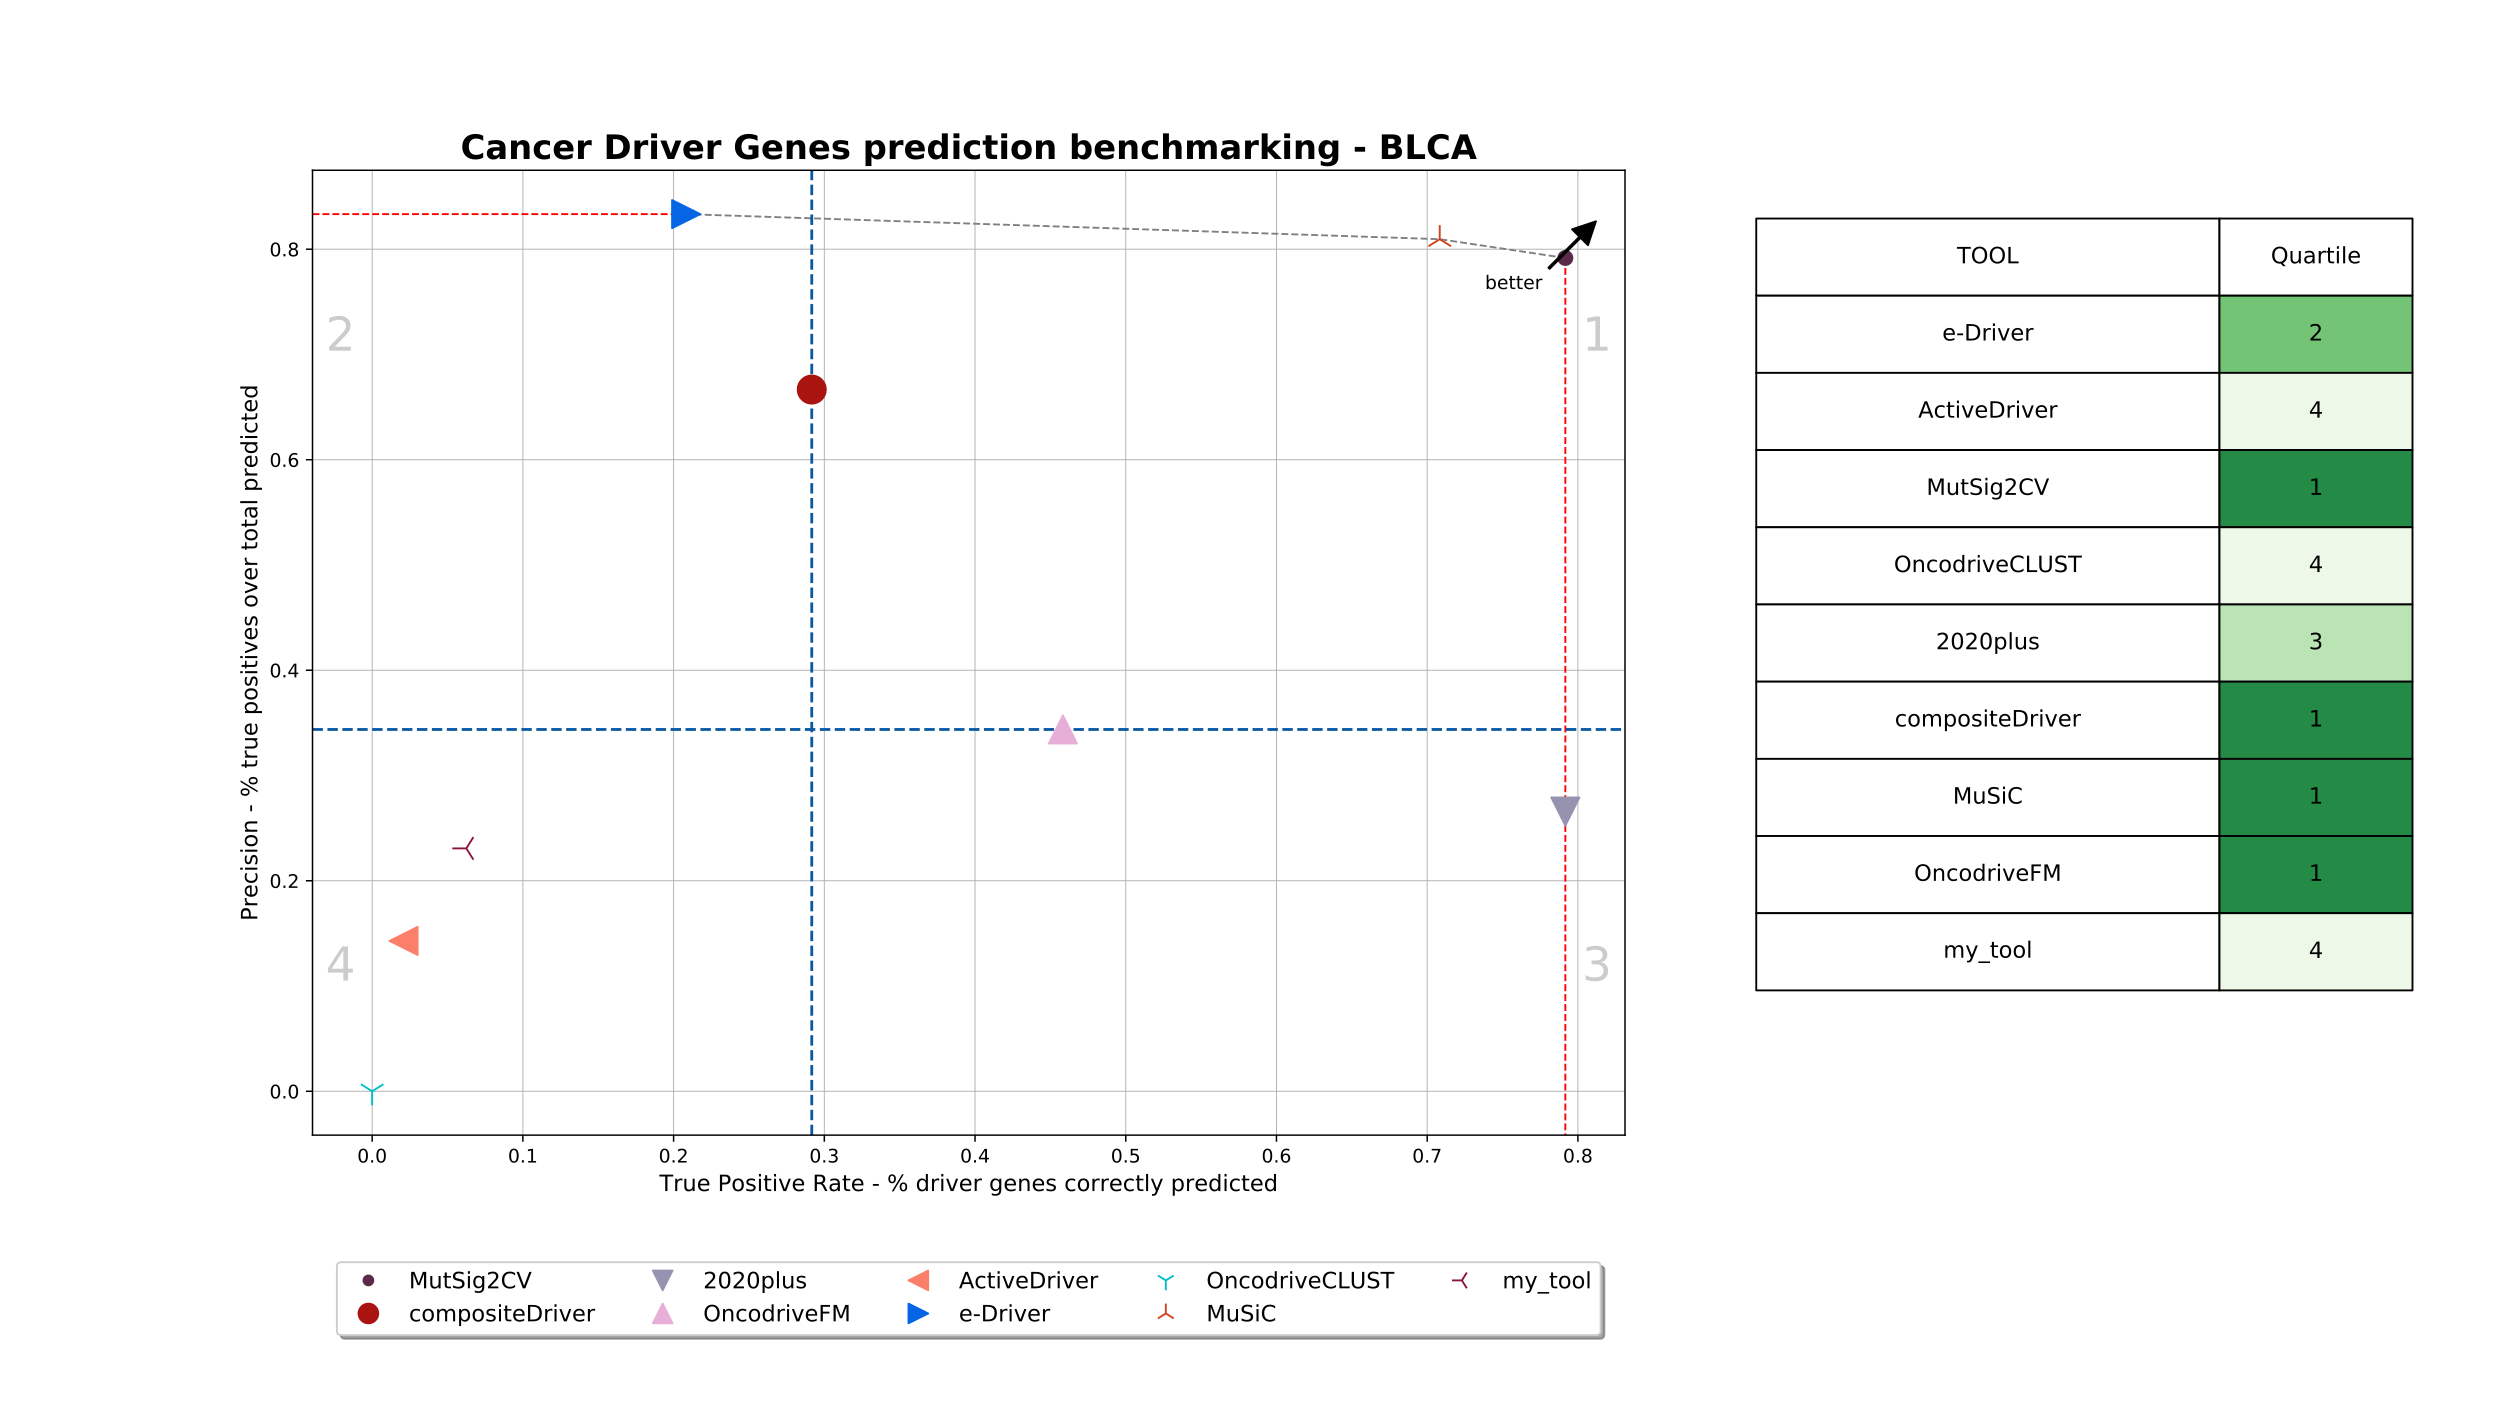 <?xml version="1.0" encoding="utf-8" standalone="no"?>
<!DOCTYPE svg PUBLIC "-//W3C//DTD SVG 1.1//EN"
  "http://www.w3.org/Graphics/SVG/1.1/DTD/svg11.dtd">
<!-- Created with matplotlib (http://matplotlib.org/) -->
<svg height="756pt" version="1.1" viewBox="0 0 1332 756" width="1332pt" xmlns="http://www.w3.org/2000/svg" xmlns:xlink="http://www.w3.org/1999/xlink">
 <defs>
  <style type="text/css">
*{stroke-linecap:butt;stroke-linejoin:round;}
  </style>
 </defs>
 <g id="figure_1">
  <g id="patch_1">
   <path d="M 0 756 
L 1332 756 
L 1332 0 
L 0 0 
z
" style="fill:#ffffff;"/>
  </g>
  <g id="axes_1">
   <g id="patch_2">
    <path d="M 166.5 604.8 
L 865.8 604.8 
L 865.8 90.72 
L 166.5 90.72 
z
" style="fill:#ffffff;"/>
   </g>
   <g id="table_1">
    <g id="patch_3">
     <path d="M 935.73 157.55 
L 1182.542 157.55 
L 1182.542 116.424 
L 935.73 116.424 
z
" style="fill:#ffffff;stroke:#000000;stroke-linejoin:miter;"/>
    </g>
    <g id="text_1">
     <!-- TOOL -->
     <defs>
      <path d="M -0.297 72.906 
L 61.375 72.906 
L 61.375 64.594 
L 35.5 64.594 
L 35.5 0 
L 25.594 0 
L 25.594 64.594 
L -0.297 64.594 
z
" id="DejaVuSans-54"/>
      <path d="M 39.406 66.219 
Q 28.656 66.219 22.328 58.203 
Q 16.016 50.203 16.016 36.375 
Q 16.016 22.609 22.328 14.594 
Q 28.656 6.594 39.406 6.594 
Q 50.141 6.594 56.422 14.594 
Q 62.703 22.609 62.703 36.375 
Q 62.703 50.203 56.422 58.203 
Q 50.141 66.219 39.406 66.219 
z
M 39.406 74.219 
Q 54.734 74.219 63.906 63.938 
Q 73.094 53.656 73.094 36.375 
Q 73.094 19.141 63.906 8.859 
Q 54.734 -1.422 39.406 -1.422 
Q 24.031 -1.422 14.812 8.828 
Q 5.609 19.094 5.609 36.375 
Q 5.609 53.656 14.812 63.938 
Q 24.031 74.219 39.406 74.219 
z
" id="DejaVuSans-4f"/>
      <path d="M 9.812 72.906 
L 19.672 72.906 
L 19.672 8.297 
L 55.172 8.297 
L 55.172 0 
L 9.812 0 
z
" id="DejaVuSans-4c"/>
     </defs>
     <g transform="translate(1042.682 140.298)scale(0.12 -0.12)">
      <use xlink:href="#DejaVuSans-54"/>
      <use x="61.084" xlink:href="#DejaVuSans-4f"/>
      <use x="139.795" xlink:href="#DejaVuSans-4f"/>
      <use x="218.506" xlink:href="#DejaVuSans-4c"/>
     </g>
    </g>
    <g id="patch_4">
     <path d="M 1182.542 157.55 
L 1285.38 157.55 
L 1285.38 116.424 
L 1182.542 116.424 
z
" style="fill:#ffffff;stroke:#000000;stroke-linejoin:miter;"/>
    </g>
    <g id="text_2">
     <!-- Quartile -->
     <defs>
      <path d="M 39.406 66.219 
Q 28.656 66.219 22.328 58.203 
Q 16.016 50.203 16.016 36.375 
Q 16.016 22.609 22.328 14.594 
Q 28.656 6.594 39.406 6.594 
Q 50.141 6.594 56.422 14.594 
Q 62.703 22.609 62.703 36.375 
Q 62.703 50.203 56.422 58.203 
Q 50.141 66.219 39.406 66.219 
z
M 53.219 1.312 
L 66.219 -12.891 
L 54.297 -12.891 
L 43.5 -1.219 
Q 41.891 -1.312 41.031 -1.359 
Q 40.188 -1.422 39.406 -1.422 
Q 24.031 -1.422 14.812 8.859 
Q 5.609 19.141 5.609 36.375 
Q 5.609 53.656 14.812 63.938 
Q 24.031 74.219 39.406 74.219 
Q 54.734 74.219 63.906 63.938 
Q 73.094 53.656 73.094 36.375 
Q 73.094 23.688 67.984 14.641 
Q 62.891 5.609 53.219 1.312 
z
" id="DejaVuSans-51"/>
      <path d="M 8.5 21.578 
L 8.5 54.688 
L 17.484 54.688 
L 17.484 21.922 
Q 17.484 14.156 20.5 10.266 
Q 23.531 6.391 29.594 6.391 
Q 36.859 6.391 41.078 11.031 
Q 45.312 15.672 45.312 23.688 
L 45.312 54.688 
L 54.297 54.688 
L 54.297 0 
L 45.312 0 
L 45.312 8.406 
Q 42.047 3.422 37.719 1 
Q 33.406 -1.422 27.688 -1.422 
Q 18.266 -1.422 13.375 4.438 
Q 8.5 10.297 8.5 21.578 
z
M 31.109 56 
z
" id="DejaVuSans-75"/>
      <path d="M 34.281 27.484 
Q 23.391 27.484 19.188 25 
Q 14.984 22.516 14.984 16.5 
Q 14.984 11.719 18.141 8.906 
Q 21.297 6.109 26.703 6.109 
Q 34.188 6.109 38.703 11.406 
Q 43.219 16.703 43.219 25.484 
L 43.219 27.484 
z
M 52.203 31.203 
L 52.203 0 
L 43.219 0 
L 43.219 8.297 
Q 40.141 3.328 35.547 0.953 
Q 30.953 -1.422 24.312 -1.422 
Q 15.922 -1.422 10.953 3.297 
Q 6 8.016 6 15.922 
Q 6 25.141 12.172 29.828 
Q 18.359 34.516 30.609 34.516 
L 43.219 34.516 
L 43.219 35.406 
Q 43.219 41.609 39.141 45 
Q 35.062 48.391 27.688 48.391 
Q 23 48.391 18.547 47.266 
Q 14.109 46.141 10.016 43.891 
L 10.016 52.203 
Q 14.938 54.109 19.578 55.047 
Q 24.219 56 28.609 56 
Q 40.484 56 46.344 49.844 
Q 52.203 43.703 52.203 31.203 
z
" id="DejaVuSans-61"/>
      <path d="M 41.109 46.297 
Q 39.594 47.172 37.812 47.578 
Q 36.031 48 33.891 48 
Q 26.266 48 22.188 43.047 
Q 18.109 38.094 18.109 28.812 
L 18.109 0 
L 9.078 0 
L 9.078 54.688 
L 18.109 54.688 
L 18.109 46.188 
Q 20.953 51.172 25.484 53.578 
Q 30.031 56 36.531 56 
Q 37.453 56 38.578 55.875 
Q 39.703 55.766 41.062 55.516 
z
" id="DejaVuSans-72"/>
      <path d="M 18.312 70.219 
L 18.312 54.688 
L 36.812 54.688 
L 36.812 47.703 
L 18.312 47.703 
L 18.312 18.016 
Q 18.312 11.328 20.141 9.422 
Q 21.969 7.516 27.594 7.516 
L 36.812 7.516 
L 36.812 0 
L 27.594 0 
Q 17.188 0 13.234 3.875 
Q 9.281 7.766 9.281 18.016 
L 9.281 47.703 
L 2.688 47.703 
L 2.688 54.688 
L 9.281 54.688 
L 9.281 70.219 
z
" id="DejaVuSans-74"/>
      <path d="M 9.422 54.688 
L 18.406 54.688 
L 18.406 0 
L 9.422 0 
z
M 9.422 75.984 
L 18.406 75.984 
L 18.406 64.594 
L 9.422 64.594 
z
" id="DejaVuSans-69"/>
      <path d="M 9.422 75.984 
L 18.406 75.984 
L 18.406 0 
L 9.422 0 
z
" id="DejaVuSans-6c"/>
      <path d="M 56.203 29.594 
L 56.203 25.203 
L 14.891 25.203 
Q 15.484 15.922 20.484 11.062 
Q 25.484 6.203 34.422 6.203 
Q 39.594 6.203 44.453 7.469 
Q 49.312 8.734 54.109 11.281 
L 54.109 2.781 
Q 49.266 0.734 44.188 -0.344 
Q 39.109 -1.422 33.891 -1.422 
Q 20.797 -1.422 13.156 6.188 
Q 5.516 13.812 5.516 26.812 
Q 5.516 40.234 12.766 48.109 
Q 20.016 56 32.328 56 
Q 43.359 56 49.781 48.891 
Q 56.203 41.797 56.203 29.594 
z
M 47.219 32.234 
Q 47.125 39.594 43.094 43.984 
Q 39.062 48.391 32.422 48.391 
Q 24.906 48.391 20.391 44.141 
Q 15.875 39.891 15.188 32.172 
z
" id="DejaVuSans-65"/>
     </defs>
     <g transform="translate(1209.914 140.298)scale(0.12 -0.12)">
      <use xlink:href="#DejaVuSans-51"/>
      <use x="78.711" xlink:href="#DejaVuSans-75"/>
      <use x="142.09" xlink:href="#DejaVuSans-61"/>
      <use x="203.369" xlink:href="#DejaVuSans-72"/>
      <use x="244.482" xlink:href="#DejaVuSans-74"/>
      <use x="283.691" xlink:href="#DejaVuSans-69"/>
      <use x="311.475" xlink:href="#DejaVuSans-6c"/>
      <use x="339.258" xlink:href="#DejaVuSans-65"/>
     </g>
    </g>
    <g id="patch_5">
     <path d="M 935.73 198.677 
L 1182.542 198.677 
L 1182.542 157.55 
L 935.73 157.55 
z
" style="fill:#ffffff;stroke:#000000;stroke-linejoin:miter;"/>
    </g>
    <g id="text_3">
     <!-- e-Driver -->
     <defs>
      <path d="M 4.891 31.391 
L 31.203 31.391 
L 31.203 23.391 
L 4.891 23.391 
z
" id="DejaVuSans-2d"/>
      <path d="M 19.672 64.797 
L 19.672 8.109 
L 31.594 8.109 
Q 46.688 8.109 53.688 14.938 
Q 60.688 21.781 60.688 36.531 
Q 60.688 51.172 53.688 57.984 
Q 46.688 64.797 31.594 64.797 
z
M 9.812 72.906 
L 30.078 72.906 
Q 51.266 72.906 61.172 64.094 
Q 71.094 55.281 71.094 36.531 
Q 71.094 17.672 61.125 8.828 
Q 51.172 0 30.078 0 
L 9.812 0 
z
" id="DejaVuSans-44"/>
      <path d="M 2.984 54.688 
L 12.5 54.688 
L 29.594 8.797 
L 46.688 54.688 
L 56.203 54.688 
L 35.688 0 
L 23.484 0 
z
" id="DejaVuSans-76"/>
     </defs>
     <g transform="translate(1034.816 181.425)scale(0.12 -0.12)">
      <use xlink:href="#DejaVuSans-65"/>
      <use x="61.523" xlink:href="#DejaVuSans-2d"/>
      <use x="97.607" xlink:href="#DejaVuSans-44"/>
      <use x="174.609" xlink:href="#DejaVuSans-72"/>
      <use x="215.723" xlink:href="#DejaVuSans-69"/>
      <use x="243.506" xlink:href="#DejaVuSans-76"/>
      <use x="302.686" xlink:href="#DejaVuSans-65"/>
      <use x="364.209" xlink:href="#DejaVuSans-72"/>
     </g>
    </g>
    <g id="patch_6">
     <path d="M 1182.542 198.677 
L 1285.38 198.677 
L 1285.38 157.55 
L 1182.542 157.55 
z
" style="fill:#74c476;stroke:#000000;stroke-linejoin:miter;"/>
    </g>
    <g id="text_4">
     <!-- 2 -->
     <defs>
      <path d="M 19.188 8.297 
L 53.609 8.297 
L 53.609 0 
L 7.328 0 
L 7.328 8.297 
Q 12.938 14.109 22.625 23.891 
Q 32.328 33.688 34.812 36.531 
Q 39.547 41.844 41.422 45.531 
Q 43.312 49.219 43.312 52.781 
Q 43.312 58.594 39.234 62.25 
Q 35.156 65.922 28.609 65.922 
Q 23.969 65.922 18.812 64.312 
Q 13.672 62.703 7.812 59.422 
L 7.812 69.391 
Q 13.766 71.781 18.938 73 
Q 24.125 74.219 28.422 74.219 
Q 39.75 74.219 46.484 68.547 
Q 53.219 62.891 53.219 53.422 
Q 53.219 48.922 51.531 44.891 
Q 49.859 40.875 45.406 35.406 
Q 44.188 33.984 37.641 27.219 
Q 31.109 20.453 19.188 8.297 
z
" id="DejaVuSans-32"/>
     </defs>
     <g transform="translate(1230.143 181.425)scale(0.12 -0.12)">
      <use xlink:href="#DejaVuSans-32"/>
     </g>
    </g>
    <g id="patch_7">
     <path d="M 935.73 239.803 
L 1182.542 239.803 
L 1182.542 198.677 
L 935.73 198.677 
z
" style="fill:#ffffff;stroke:#000000;stroke-linejoin:miter;"/>
    </g>
    <g id="text_5">
     <!-- ActiveDriver -->
     <defs>
      <path d="M 34.188 63.188 
L 20.797 26.906 
L 47.609 26.906 
z
M 28.609 72.906 
L 39.797 72.906 
L 67.578 0 
L 57.328 0 
L 50.688 18.703 
L 17.828 18.703 
L 11.188 0 
L 0.781 0 
z
" id="DejaVuSans-41"/>
      <path d="M 48.781 52.594 
L 48.781 44.188 
Q 44.969 46.297 41.141 47.344 
Q 37.312 48.391 33.406 48.391 
Q 24.656 48.391 19.812 42.844 
Q 14.984 37.312 14.984 27.297 
Q 14.984 17.281 19.812 11.734 
Q 24.656 6.203 33.406 6.203 
Q 37.312 6.203 41.141 7.25 
Q 44.969 8.297 48.781 10.406 
L 48.781 2.094 
Q 45.016 0.344 40.984 -0.531 
Q 36.969 -1.422 32.422 -1.422 
Q 20.062 -1.422 12.781 6.344 
Q 5.516 14.109 5.516 27.297 
Q 5.516 40.672 12.859 48.328 
Q 20.219 56 33.016 56 
Q 37.156 56 41.109 55.141 
Q 45.062 54.297 48.781 52.594 
z
" id="DejaVuSans-63"/>
     </defs>
     <g transform="translate(1022.008 222.551)scale(0.12 -0.12)">
      <use xlink:href="#DejaVuSans-41"/>
      <use x="68.393" xlink:href="#DejaVuSans-63"/>
      <use x="123.373" xlink:href="#DejaVuSans-74"/>
      <use x="162.582" xlink:href="#DejaVuSans-69"/>
      <use x="190.365" xlink:href="#DejaVuSans-76"/>
      <use x="249.545" xlink:href="#DejaVuSans-65"/>
      <use x="311.068" xlink:href="#DejaVuSans-44"/>
      <use x="388.07" xlink:href="#DejaVuSans-72"/>
      <use x="429.184" xlink:href="#DejaVuSans-69"/>
      <use x="456.967" xlink:href="#DejaVuSans-76"/>
      <use x="516.146" xlink:href="#DejaVuSans-65"/>
      <use x="577.67" xlink:href="#DejaVuSans-72"/>
     </g>
    </g>
    <g id="patch_8">
     <path d="M 1182.542 239.803 
L 1285.38 239.803 
L 1285.38 198.677 
L 1182.542 198.677 
z
" style="fill:#edf8e9;stroke:#000000;stroke-linejoin:miter;"/>
    </g>
    <g id="text_6">
     <!-- 4 -->
     <defs>
      <path d="M 37.797 64.312 
L 12.891 25.391 
L 37.797 25.391 
z
M 35.203 72.906 
L 47.609 72.906 
L 47.609 25.391 
L 58.016 25.391 
L 58.016 17.188 
L 47.609 17.188 
L 47.609 0 
L 37.797 0 
L 37.797 17.188 
L 4.891 17.188 
L 4.891 26.703 
z
" id="DejaVuSans-34"/>
     </defs>
     <g transform="translate(1230.143 222.551)scale(0.12 -0.12)">
      <use xlink:href="#DejaVuSans-34"/>
     </g>
    </g>
    <g id="patch_9">
     <path d="M 935.73 280.93 
L 1182.542 280.93 
L 1182.542 239.803 
L 935.73 239.803 
z
" style="fill:#ffffff;stroke:#000000;stroke-linejoin:miter;"/>
    </g>
    <g id="text_7">
     <!-- MutSig2CV -->
     <defs>
      <path d="M 9.812 72.906 
L 24.516 72.906 
L 43.109 23.297 
L 61.812 72.906 
L 76.516 72.906 
L 76.516 0 
L 66.891 0 
L 66.891 64.016 
L 48.094 14.016 
L 38.188 14.016 
L 19.391 64.016 
L 19.391 0 
L 9.812 0 
z
" id="DejaVuSans-4d"/>
      <path d="M 53.516 70.516 
L 53.516 60.891 
Q 47.906 63.578 42.922 64.891 
Q 37.938 66.219 33.297 66.219 
Q 25.25 66.219 20.875 63.094 
Q 16.5 59.969 16.5 54.203 
Q 16.5 49.359 19.406 46.891 
Q 22.312 44.438 30.422 42.922 
L 36.375 41.703 
Q 47.406 39.594 52.656 34.297 
Q 57.906 29 57.906 20.125 
Q 57.906 9.516 50.797 4.047 
Q 43.703 -1.422 29.984 -1.422 
Q 24.812 -1.422 18.969 -0.25 
Q 13.141 0.922 6.891 3.219 
L 6.891 13.375 
Q 12.891 10.016 18.656 8.297 
Q 24.422 6.594 29.984 6.594 
Q 38.422 6.594 43.016 9.906 
Q 47.609 13.234 47.609 19.391 
Q 47.609 24.75 44.312 27.781 
Q 41.016 30.812 33.5 32.328 
L 27.484 33.5 
Q 16.453 35.688 11.516 40.375 
Q 6.594 45.062 6.594 53.422 
Q 6.594 63.094 13.406 68.656 
Q 20.219 74.219 32.172 74.219 
Q 37.312 74.219 42.625 73.281 
Q 47.953 72.359 53.516 70.516 
z
" id="DejaVuSans-53"/>
      <path d="M 45.406 27.984 
Q 45.406 37.75 41.375 43.109 
Q 37.359 48.484 30.078 48.484 
Q 22.859 48.484 18.828 43.109 
Q 14.797 37.75 14.797 27.984 
Q 14.797 18.266 18.828 12.891 
Q 22.859 7.516 30.078 7.516 
Q 37.359 7.516 41.375 12.891 
Q 45.406 18.266 45.406 27.984 
z
M 54.391 6.781 
Q 54.391 -7.172 48.188 -13.984 
Q 42 -20.797 29.203 -20.797 
Q 24.469 -20.797 20.266 -20.094 
Q 16.062 -19.391 12.109 -17.922 
L 12.109 -9.188 
Q 16.062 -11.328 19.922 -12.344 
Q 23.781 -13.375 27.781 -13.375 
Q 36.625 -13.375 41.016 -8.766 
Q 45.406 -4.156 45.406 5.172 
L 45.406 9.625 
Q 42.625 4.781 38.281 2.391 
Q 33.938 0 27.875 0 
Q 17.828 0 11.672 7.656 
Q 5.516 15.328 5.516 27.984 
Q 5.516 40.672 11.672 48.328 
Q 17.828 56 27.875 56 
Q 33.938 56 38.281 53.609 
Q 42.625 51.219 45.406 46.391 
L 45.406 54.688 
L 54.391 54.688 
z
" id="DejaVuSans-67"/>
      <path d="M 64.406 67.281 
L 64.406 56.891 
Q 59.422 61.531 53.781 63.812 
Q 48.141 66.109 41.797 66.109 
Q 29.297 66.109 22.656 58.469 
Q 16.016 50.828 16.016 36.375 
Q 16.016 21.969 22.656 14.328 
Q 29.297 6.688 41.797 6.688 
Q 48.141 6.688 53.781 8.984 
Q 59.422 11.281 64.406 15.922 
L 64.406 5.609 
Q 59.234 2.094 53.438 0.328 
Q 47.656 -1.422 41.219 -1.422 
Q 24.656 -1.422 15.125 8.703 
Q 5.609 18.844 5.609 36.375 
Q 5.609 53.953 15.125 64.078 
Q 24.656 74.219 41.219 74.219 
Q 47.75 74.219 53.531 72.484 
Q 59.328 70.75 64.406 67.281 
z
" id="DejaVuSans-43"/>
      <path d="M 28.609 0 
L 0.781 72.906 
L 11.078 72.906 
L 34.188 11.531 
L 57.328 72.906 
L 67.578 72.906 
L 39.797 0 
z
" id="DejaVuSans-56"/>
     </defs>
     <g transform="translate(1026.408 263.678)scale(0.12 -0.12)">
      <use xlink:href="#DejaVuSans-4d"/>
      <use x="86.279" xlink:href="#DejaVuSans-75"/>
      <use x="149.658" xlink:href="#DejaVuSans-74"/>
      <use x="188.867" xlink:href="#DejaVuSans-53"/>
      <use x="252.344" xlink:href="#DejaVuSans-69"/>
      <use x="280.127" xlink:href="#DejaVuSans-67"/>
      <use x="343.604" xlink:href="#DejaVuSans-32"/>
      <use x="407.227" xlink:href="#DejaVuSans-43"/>
      <use x="477.051" xlink:href="#DejaVuSans-56"/>
     </g>
    </g>
    <g id="patch_10">
     <path d="M 1182.542 280.93 
L 1285.38 280.93 
L 1285.38 239.803 
L 1182.542 239.803 
z
" style="fill:#238b45;stroke:#000000;stroke-linejoin:miter;"/>
    </g>
    <g id="text_8">
     <!-- 1 -->
     <defs>
      <path d="M 12.406 8.297 
L 28.516 8.297 
L 28.516 63.922 
L 10.984 60.406 
L 10.984 69.391 
L 28.422 72.906 
L 38.281 72.906 
L 38.281 8.297 
L 54.391 8.297 
L 54.391 0 
L 12.406 0 
z
" id="DejaVuSans-31"/>
     </defs>
     <g transform="translate(1230.143 263.678)scale(0.12 -0.12)">
      <use xlink:href="#DejaVuSans-31"/>
     </g>
    </g>
    <g id="patch_11">
     <path d="M 935.73 322.056 
L 1182.542 322.056 
L 1182.542 280.93 
L 935.73 280.93 
z
" style="fill:#ffffff;stroke:#000000;stroke-linejoin:miter;"/>
    </g>
    <g id="text_9">
     <!-- OncodriveCLUST -->
     <defs>
      <path d="M 54.891 33.016 
L 54.891 0 
L 45.906 0 
L 45.906 32.719 
Q 45.906 40.484 42.875 44.328 
Q 39.844 48.188 33.797 48.188 
Q 26.516 48.188 22.312 43.547 
Q 18.109 38.922 18.109 30.906 
L 18.109 0 
L 9.078 0 
L 9.078 54.688 
L 18.109 54.688 
L 18.109 46.188 
Q 21.344 51.125 25.703 53.562 
Q 30.078 56 35.797 56 
Q 45.219 56 50.047 50.172 
Q 54.891 44.344 54.891 33.016 
z
" id="DejaVuSans-6e"/>
      <path d="M 30.609 48.391 
Q 23.391 48.391 19.188 42.75 
Q 14.984 37.109 14.984 27.297 
Q 14.984 17.484 19.156 11.844 
Q 23.344 6.203 30.609 6.203 
Q 37.797 6.203 41.984 11.859 
Q 46.188 17.531 46.188 27.297 
Q 46.188 37.016 41.984 42.703 
Q 37.797 48.391 30.609 48.391 
z
M 30.609 56 
Q 42.328 56 49.016 48.375 
Q 55.719 40.766 55.719 27.297 
Q 55.719 13.875 49.016 6.219 
Q 42.328 -1.422 30.609 -1.422 
Q 18.844 -1.422 12.172 6.219 
Q 5.516 13.875 5.516 27.297 
Q 5.516 40.766 12.172 48.375 
Q 18.844 56 30.609 56 
z
" id="DejaVuSans-6f"/>
      <path d="M 45.406 46.391 
L 45.406 75.984 
L 54.391 75.984 
L 54.391 0 
L 45.406 0 
L 45.406 8.203 
Q 42.578 3.328 38.25 0.953 
Q 33.938 -1.422 27.875 -1.422 
Q 17.969 -1.422 11.734 6.484 
Q 5.516 14.406 5.516 27.297 
Q 5.516 40.188 11.734 48.094 
Q 17.969 56 27.875 56 
Q 33.938 56 38.25 53.625 
Q 42.578 51.266 45.406 46.391 
z
M 14.797 27.297 
Q 14.797 17.391 18.875 11.75 
Q 22.953 6.109 30.078 6.109 
Q 37.203 6.109 41.297 11.75 
Q 45.406 17.391 45.406 27.297 
Q 45.406 37.203 41.297 42.844 
Q 37.203 48.484 30.078 48.484 
Q 22.953 48.484 18.875 42.844 
Q 14.797 37.203 14.797 27.297 
z
" id="DejaVuSans-64"/>
      <path d="M 8.688 72.906 
L 18.609 72.906 
L 18.609 28.609 
Q 18.609 16.891 22.844 11.734 
Q 27.094 6.594 36.625 6.594 
Q 46.094 6.594 50.344 11.734 
Q 54.594 16.891 54.594 28.609 
L 54.594 72.906 
L 64.5 72.906 
L 64.5 27.391 
Q 64.5 13.141 57.438 5.859 
Q 50.391 -1.422 36.625 -1.422 
Q 22.797 -1.422 15.734 5.859 
Q 8.688 13.141 8.688 27.391 
z
" id="DejaVuSans-55"/>
     </defs>
     <g transform="translate(1009.061 304.804)scale(0.12 -0.12)">
      <use xlink:href="#DejaVuSans-4f"/>
      <use x="78.711" xlink:href="#DejaVuSans-6e"/>
      <use x="142.09" xlink:href="#DejaVuSans-63"/>
      <use x="197.07" xlink:href="#DejaVuSans-6f"/>
      <use x="258.252" xlink:href="#DejaVuSans-64"/>
      <use x="321.729" xlink:href="#DejaVuSans-72"/>
      <use x="362.842" xlink:href="#DejaVuSans-69"/>
      <use x="390.625" xlink:href="#DejaVuSans-76"/>
      <use x="449.805" xlink:href="#DejaVuSans-65"/>
      <use x="511.328" xlink:href="#DejaVuSans-43"/>
      <use x="581.152" xlink:href="#DejaVuSans-4c"/>
      <use x="636.787" xlink:href="#DejaVuSans-55"/>
      <use x="709.98" xlink:href="#DejaVuSans-53"/>
      <use x="773.457" xlink:href="#DejaVuSans-54"/>
     </g>
    </g>
    <g id="patch_12">
     <path d="M 1182.542 322.056 
L 1285.38 322.056 
L 1285.38 280.93 
L 1182.542 280.93 
z
" style="fill:#edf8e9;stroke:#000000;stroke-linejoin:miter;"/>
    </g>
    <g id="text_10">
     <!-- 4 -->
     <g transform="translate(1230.143 304.804)scale(0.12 -0.12)">
      <use xlink:href="#DejaVuSans-34"/>
     </g>
    </g>
    <g id="patch_13">
     <path d="M 935.73 363.182 
L 1182.542 363.182 
L 1182.542 322.056 
L 935.73 322.056 
z
" style="fill:#ffffff;stroke:#000000;stroke-linejoin:miter;"/>
    </g>
    <g id="text_11">
     <!-- 2020plus -->
     <defs>
      <path d="M 31.781 66.406 
Q 24.172 66.406 20.328 58.906 
Q 16.5 51.422 16.5 36.375 
Q 16.5 21.391 20.328 13.891 
Q 24.172 6.391 31.781 6.391 
Q 39.453 6.391 43.281 13.891 
Q 47.125 21.391 47.125 36.375 
Q 47.125 51.422 43.281 58.906 
Q 39.453 66.406 31.781 66.406 
z
M 31.781 74.219 
Q 44.047 74.219 50.516 64.516 
Q 56.984 54.828 56.984 36.375 
Q 56.984 17.969 50.516 8.266 
Q 44.047 -1.422 31.781 -1.422 
Q 19.531 -1.422 13.062 8.266 
Q 6.594 17.969 6.594 36.375 
Q 6.594 54.828 13.062 64.516 
Q 19.531 74.219 31.781 74.219 
z
" id="DejaVuSans-30"/>
      <path d="M 18.109 8.203 
L 18.109 -20.797 
L 9.078 -20.797 
L 9.078 54.688 
L 18.109 54.688 
L 18.109 46.391 
Q 20.953 51.266 25.266 53.625 
Q 29.594 56 35.594 56 
Q 45.562 56 51.781 48.094 
Q 58.016 40.188 58.016 27.297 
Q 58.016 14.406 51.781 6.484 
Q 45.562 -1.422 35.594 -1.422 
Q 29.594 -1.422 25.266 0.953 
Q 20.953 3.328 18.109 8.203 
z
M 48.688 27.297 
Q 48.688 37.203 44.609 42.844 
Q 40.531 48.484 33.406 48.484 
Q 26.266 48.484 22.188 42.844 
Q 18.109 37.203 18.109 27.297 
Q 18.109 17.391 22.188 11.75 
Q 26.266 6.109 33.406 6.109 
Q 40.531 6.109 44.609 11.75 
Q 48.688 17.391 48.688 27.297 
z
" id="DejaVuSans-70"/>
      <path d="M 44.281 53.078 
L 44.281 44.578 
Q 40.484 46.531 36.375 47.5 
Q 32.281 48.484 27.875 48.484 
Q 21.188 48.484 17.844 46.438 
Q 14.5 44.391 14.5 40.281 
Q 14.5 37.156 16.891 35.375 
Q 19.281 33.594 26.516 31.984 
L 29.594 31.297 
Q 39.156 29.25 43.188 25.516 
Q 47.219 21.781 47.219 15.094 
Q 47.219 7.469 41.188 3.016 
Q 35.156 -1.422 24.609 -1.422 
Q 20.219 -1.422 15.453 -0.562 
Q 10.688 0.297 5.422 2 
L 5.422 11.281 
Q 10.406 8.688 15.234 7.391 
Q 20.062 6.109 24.812 6.109 
Q 31.156 6.109 34.562 8.281 
Q 37.984 10.453 37.984 14.406 
Q 37.984 18.062 35.516 20.016 
Q 33.062 21.969 24.703 23.781 
L 21.578 24.516 
Q 13.234 26.266 9.516 29.906 
Q 5.812 33.547 5.812 39.891 
Q 5.812 47.609 11.281 51.797 
Q 16.75 56 26.812 56 
Q 31.781 56 36.172 55.266 
Q 40.578 54.547 44.281 53.078 
z
" id="DejaVuSans-73"/>
     </defs>
     <g transform="translate(1031.462 345.93)scale(0.12 -0.12)">
      <use xlink:href="#DejaVuSans-32"/>
      <use x="63.623" xlink:href="#DejaVuSans-30"/>
      <use x="127.246" xlink:href="#DejaVuSans-32"/>
      <use x="190.869" xlink:href="#DejaVuSans-30"/>
      <use x="254.492" xlink:href="#DejaVuSans-70"/>
      <use x="317.969" xlink:href="#DejaVuSans-6c"/>
      <use x="345.752" xlink:href="#DejaVuSans-75"/>
      <use x="409.131" xlink:href="#DejaVuSans-73"/>
     </g>
    </g>
    <g id="patch_14">
     <path d="M 1182.542 363.182 
L 1285.38 363.182 
L 1285.38 322.056 
L 1182.542 322.056 
z
" style="fill:#bae4b3;stroke:#000000;stroke-linejoin:miter;"/>
    </g>
    <g id="text_12">
     <!-- 3 -->
     <defs>
      <path d="M 40.578 39.312 
Q 47.656 37.797 51.625 33 
Q 55.609 28.219 55.609 21.188 
Q 55.609 10.406 48.188 4.484 
Q 40.766 -1.422 27.094 -1.422 
Q 22.516 -1.422 17.656 -0.516 
Q 12.797 0.391 7.625 2.203 
L 7.625 11.719 
Q 11.719 9.328 16.594 8.109 
Q 21.484 6.891 26.812 6.891 
Q 36.078 6.891 40.938 10.547 
Q 45.797 14.203 45.797 21.188 
Q 45.797 27.641 41.281 31.266 
Q 36.766 34.906 28.719 34.906 
L 20.219 34.906 
L 20.219 43.016 
L 29.109 43.016 
Q 36.375 43.016 40.234 45.922 
Q 44.094 48.828 44.094 54.297 
Q 44.094 59.906 40.109 62.906 
Q 36.141 65.922 28.719 65.922 
Q 24.656 65.922 20.016 65.031 
Q 15.375 64.156 9.812 62.312 
L 9.812 71.094 
Q 15.438 72.656 20.344 73.438 
Q 25.25 74.219 29.594 74.219 
Q 40.828 74.219 47.359 69.109 
Q 53.906 64.016 53.906 55.328 
Q 53.906 49.266 50.438 45.094 
Q 46.969 40.922 40.578 39.312 
z
" id="DejaVuSans-33"/>
     </defs>
     <g transform="translate(1230.143 345.93)scale(0.12 -0.12)">
      <use xlink:href="#DejaVuSans-33"/>
     </g>
    </g>
    <g id="patch_15">
     <path d="M 935.73 404.309 
L 1182.542 404.309 
L 1182.542 363.182 
L 935.73 363.182 
z
" style="fill:#ffffff;stroke:#000000;stroke-linejoin:miter;"/>
    </g>
    <g id="text_13">
     <!-- compositeDriver -->
     <defs>
      <path d="M 52 44.188 
Q 55.375 50.25 60.062 53.125 
Q 64.75 56 71.094 56 
Q 79.641 56 84.281 50.016 
Q 88.922 44.047 88.922 33.016 
L 88.922 0 
L 79.891 0 
L 79.891 32.719 
Q 79.891 40.578 77.094 44.375 
Q 74.312 48.188 68.609 48.188 
Q 61.625 48.188 57.562 43.547 
Q 53.516 38.922 53.516 30.906 
L 53.516 0 
L 44.484 0 
L 44.484 32.719 
Q 44.484 40.625 41.703 44.406 
Q 38.922 48.188 33.109 48.188 
Q 26.219 48.188 22.156 43.531 
Q 18.109 38.875 18.109 30.906 
L 18.109 0 
L 9.078 0 
L 9.078 54.688 
L 18.109 54.688 
L 18.109 46.188 
Q 21.188 51.219 25.484 53.609 
Q 29.781 56 35.688 56 
Q 41.656 56 45.828 52.969 
Q 50 49.953 52 44.188 
z
" id="DejaVuSans-6d"/>
     </defs>
     <g transform="translate(1009.541 387.057)scale(0.12 -0.12)">
      <use xlink:href="#DejaVuSans-63"/>
      <use x="54.98" xlink:href="#DejaVuSans-6f"/>
      <use x="116.162" xlink:href="#DejaVuSans-6d"/>
      <use x="213.574" xlink:href="#DejaVuSans-70"/>
      <use x="277.051" xlink:href="#DejaVuSans-6f"/>
      <use x="338.232" xlink:href="#DejaVuSans-73"/>
      <use x="390.332" xlink:href="#DejaVuSans-69"/>
      <use x="418.115" xlink:href="#DejaVuSans-74"/>
      <use x="457.324" xlink:href="#DejaVuSans-65"/>
      <use x="518.848" xlink:href="#DejaVuSans-44"/>
      <use x="595.85" xlink:href="#DejaVuSans-72"/>
      <use x="636.963" xlink:href="#DejaVuSans-69"/>
      <use x="664.746" xlink:href="#DejaVuSans-76"/>
      <use x="723.926" xlink:href="#DejaVuSans-65"/>
      <use x="785.449" xlink:href="#DejaVuSans-72"/>
     </g>
    </g>
    <g id="patch_16">
     <path d="M 1182.542 404.309 
L 1285.38 404.309 
L 1285.38 363.182 
L 1182.542 363.182 
z
" style="fill:#238b45;stroke:#000000;stroke-linejoin:miter;"/>
    </g>
    <g id="text_14">
     <!-- 1 -->
     <g transform="translate(1230.143 387.057)scale(0.12 -0.12)">
      <use xlink:href="#DejaVuSans-31"/>
     </g>
    </g>
    <g id="patch_17">
     <path d="M 935.73 445.435 
L 1182.542 445.435 
L 1182.542 404.309 
L 935.73 404.309 
z
" style="fill:#ffffff;stroke:#000000;stroke-linejoin:miter;"/>
    </g>
    <g id="text_15">
     <!-- MuSiC -->
     <g transform="translate(1040.491 428.183)scale(0.12 -0.12)">
      <use xlink:href="#DejaVuSans-4d"/>
      <use x="86.279" xlink:href="#DejaVuSans-75"/>
      <use x="149.658" xlink:href="#DejaVuSans-53"/>
      <use x="213.135" xlink:href="#DejaVuSans-69"/>
      <use x="240.918" xlink:href="#DejaVuSans-43"/>
     </g>
    </g>
    <g id="patch_18">
     <path d="M 1182.542 445.435 
L 1285.38 445.435 
L 1285.38 404.309 
L 1182.542 404.309 
z
" style="fill:#238b45;stroke:#000000;stroke-linejoin:miter;"/>
    </g>
    <g id="text_16">
     <!-- 1 -->
     <g transform="translate(1230.143 428.183)scale(0.12 -0.12)">
      <use xlink:href="#DejaVuSans-31"/>
     </g>
    </g>
    <g id="patch_19">
     <path d="M 935.73 486.562 
L 1182.542 486.562 
L 1182.542 445.435 
L 935.73 445.435 
z
" style="fill:#ffffff;stroke:#000000;stroke-linejoin:miter;"/>
    </g>
    <g id="text_17">
     <!-- OncodriveFM -->
     <defs>
      <path d="M 9.812 72.906 
L 51.703 72.906 
L 51.703 64.594 
L 19.672 64.594 
L 19.672 43.109 
L 48.578 43.109 
L 48.578 34.812 
L 19.672 34.812 
L 19.672 0 
L 9.812 0 
z
" id="DejaVuSans-46"/>
     </defs>
     <g transform="translate(1019.827 469.31)scale(0.12 -0.12)">
      <use xlink:href="#DejaVuSans-4f"/>
      <use x="78.711" xlink:href="#DejaVuSans-6e"/>
      <use x="142.09" xlink:href="#DejaVuSans-63"/>
      <use x="197.07" xlink:href="#DejaVuSans-6f"/>
      <use x="258.252" xlink:href="#DejaVuSans-64"/>
      <use x="321.729" xlink:href="#DejaVuSans-72"/>
      <use x="362.842" xlink:href="#DejaVuSans-69"/>
      <use x="390.625" xlink:href="#DejaVuSans-76"/>
      <use x="449.805" xlink:href="#DejaVuSans-65"/>
      <use x="511.328" xlink:href="#DejaVuSans-46"/>
      <use x="568.848" xlink:href="#DejaVuSans-4d"/>
     </g>
    </g>
    <g id="patch_20">
     <path d="M 1182.542 486.562 
L 1285.38 486.562 
L 1285.38 445.435 
L 1182.542 445.435 
z
" style="fill:#238b45;stroke:#000000;stroke-linejoin:miter;"/>
    </g>
    <g id="text_18">
     <!-- 1 -->
     <g transform="translate(1230.143 469.31)scale(0.12 -0.12)">
      <use xlink:href="#DejaVuSans-31"/>
     </g>
    </g>
    <g id="patch_21">
     <path d="M 935.73 527.688 
L 1182.542 527.688 
L 1182.542 486.562 
L 935.73 486.562 
z
" style="fill:#ffffff;stroke:#000000;stroke-linejoin:miter;"/>
    </g>
    <g id="text_19">
     <!-- my_tool -->
     <defs>
      <path d="M 32.172 -5.078 
Q 28.375 -14.844 24.75 -17.812 
Q 21.141 -20.797 15.094 -20.797 
L 7.906 -20.797 
L 7.906 -13.281 
L 13.188 -13.281 
Q 16.891 -13.281 18.938 -11.516 
Q 21 -9.766 23.484 -3.219 
L 25.094 0.875 
L 2.984 54.688 
L 12.5 54.688 
L 29.594 11.922 
L 46.688 54.688 
L 56.203 54.688 
z
" id="DejaVuSans-79"/>
      <path d="M 50.984 -16.609 
L 50.984 -23.578 
L -0.984 -23.578 
L -0.984 -16.609 
z
" id="DejaVuSans-5f"/>
     </defs>
     <g transform="translate(1035.379 510.269)scale(0.12 -0.12)">
      <use xlink:href="#DejaVuSans-6d"/>
      <use x="97.412" xlink:href="#DejaVuSans-79"/>
      <use x="156.592" xlink:href="#DejaVuSans-5f"/>
      <use x="206.592" xlink:href="#DejaVuSans-74"/>
      <use x="245.801" xlink:href="#DejaVuSans-6f"/>
      <use x="306.982" xlink:href="#DejaVuSans-6f"/>
      <use x="368.164" xlink:href="#DejaVuSans-6c"/>
     </g>
    </g>
    <g id="patch_22">
     <path d="M 1182.542 527.688 
L 1285.38 527.688 
L 1285.38 486.562 
L 1182.542 486.562 
z
" style="fill:#edf8e9;stroke:#000000;stroke-linejoin:miter;"/>
    </g>
    <g id="text_20">
     <!-- 4 -->
     <g transform="translate(1230.143 510.436)scale(0.12 -0.12)">
      <use xlink:href="#DejaVuSans-34"/>
     </g>
    </g>
   </g>
   <g id="matplotlib.axis_1">
    <g id="xtick_1">
     <g id="line2d_1">
      <path clip-path="url(#pbcbd65eeae)" d="M 198.286 604.8 
L 198.286 90.72 
" style="fill:none;stroke:#b0b0b0;stroke-linecap:square;stroke-width:0.5;"/>
     </g>
     <g id="line2d_2">
      <defs>
       <path d="M 0 0 
L 0 3.5 
" id="ma0a02d7b93" style="stroke:#000000;stroke-width:0.8;"/>
      </defs>
      <g>
       <use style="stroke:#000000;stroke-width:0.8;" x="198.286" xlink:href="#ma0a02d7b93" y="604.8"/>
      </g>
     </g>
     <g id="text_21">
      <!-- 0.0 -->
      <defs>
       <path d="M 10.688 12.406 
L 21 12.406 
L 21 0 
L 10.688 0 
z
" id="DejaVuSans-2e"/>
      </defs>
      <g transform="translate(190.335 619.398)scale(0.1 -0.1)">
       <use xlink:href="#DejaVuSans-30"/>
       <use x="63.623" xlink:href="#DejaVuSans-2e"/>
       <use x="95.41" xlink:href="#DejaVuSans-30"/>
      </g>
     </g>
    </g>
    <g id="xtick_2">
     <g id="line2d_3">
      <path clip-path="url(#pbcbd65eeae)" d="M 278.589 604.8 
L 278.589 90.72 
" style="fill:none;stroke:#b0b0b0;stroke-linecap:square;stroke-width:0.5;"/>
     </g>
     <g id="line2d_4">
      <g>
       <use style="stroke:#000000;stroke-width:0.8;" x="278.589" xlink:href="#ma0a02d7b93" y="604.8"/>
      </g>
     </g>
     <g id="text_22">
      <!-- 0.1 -->
      <g transform="translate(270.637 619.398)scale(0.1 -0.1)">
       <use xlink:href="#DejaVuSans-30"/>
       <use x="63.623" xlink:href="#DejaVuSans-2e"/>
       <use x="95.41" xlink:href="#DejaVuSans-31"/>
      </g>
     </g>
    </g>
    <g id="xtick_3">
     <g id="line2d_5">
      <path clip-path="url(#pbcbd65eeae)" d="M 358.891 604.8 
L 358.891 90.72 
" style="fill:none;stroke:#b0b0b0;stroke-linecap:square;stroke-width:0.5;"/>
     </g>
     <g id="line2d_6">
      <g>
       <use style="stroke:#000000;stroke-width:0.8;" x="358.891" xlink:href="#ma0a02d7b93" y="604.8"/>
      </g>
     </g>
     <g id="text_23">
      <!-- 0.2 -->
      <g transform="translate(350.94 619.398)scale(0.1 -0.1)">
       <use xlink:href="#DejaVuSans-30"/>
       <use x="63.623" xlink:href="#DejaVuSans-2e"/>
       <use x="95.41" xlink:href="#DejaVuSans-32"/>
      </g>
     </g>
    </g>
    <g id="xtick_4">
     <g id="line2d_7">
      <path clip-path="url(#pbcbd65eeae)" d="M 439.194 604.8 
L 439.194 90.72 
" style="fill:none;stroke:#b0b0b0;stroke-linecap:square;stroke-width:0.5;"/>
     </g>
     <g id="line2d_8">
      <g>
       <use style="stroke:#000000;stroke-width:0.8;" x="439.194" xlink:href="#ma0a02d7b93" y="604.8"/>
      </g>
     </g>
     <g id="text_24">
      <!-- 0.3 -->
      <g transform="translate(431.242 619.398)scale(0.1 -0.1)">
       <use xlink:href="#DejaVuSans-30"/>
       <use x="63.623" xlink:href="#DejaVuSans-2e"/>
       <use x="95.41" xlink:href="#DejaVuSans-33"/>
      </g>
     </g>
    </g>
    <g id="xtick_5">
     <g id="line2d_9">
      <path clip-path="url(#pbcbd65eeae)" d="M 519.496 604.8 
L 519.496 90.72 
" style="fill:none;stroke:#b0b0b0;stroke-linecap:square;stroke-width:0.5;"/>
     </g>
     <g id="line2d_10">
      <g>
       <use style="stroke:#000000;stroke-width:0.8;" x="519.496" xlink:href="#ma0a02d7b93" y="604.8"/>
      </g>
     </g>
     <g id="text_25">
      <!-- 0.4 -->
      <g transform="translate(511.544 619.398)scale(0.1 -0.1)">
       <use xlink:href="#DejaVuSans-30"/>
       <use x="63.623" xlink:href="#DejaVuSans-2e"/>
       <use x="95.41" xlink:href="#DejaVuSans-34"/>
      </g>
     </g>
    </g>
    <g id="xtick_6">
     <g id="line2d_11">
      <path clip-path="url(#pbcbd65eeae)" d="M 599.798 604.8 
L 599.798 90.72 
" style="fill:none;stroke:#b0b0b0;stroke-linecap:square;stroke-width:0.5;"/>
     </g>
     <g id="line2d_12">
      <g>
       <use style="stroke:#000000;stroke-width:0.8;" x="599.798" xlink:href="#ma0a02d7b93" y="604.8"/>
      </g>
     </g>
     <g id="text_26">
      <!-- 0.5 -->
      <defs>
       <path d="M 10.797 72.906 
L 49.516 72.906 
L 49.516 64.594 
L 19.828 64.594 
L 19.828 46.734 
Q 21.969 47.469 24.109 47.828 
Q 26.266 48.188 28.422 48.188 
Q 40.625 48.188 47.75 41.5 
Q 54.891 34.812 54.891 23.391 
Q 54.891 11.625 47.562 5.094 
Q 40.234 -1.422 26.906 -1.422 
Q 22.312 -1.422 17.547 -0.641 
Q 12.797 0.141 7.719 1.703 
L 7.719 11.625 
Q 12.109 9.234 16.797 8.062 
Q 21.484 6.891 26.703 6.891 
Q 35.156 6.891 40.078 11.328 
Q 45.016 15.766 45.016 23.391 
Q 45.016 31 40.078 35.438 
Q 35.156 39.891 26.703 39.891 
Q 22.75 39.891 18.812 39.016 
Q 14.891 38.141 10.797 36.281 
z
" id="DejaVuSans-35"/>
      </defs>
      <g transform="translate(591.847 619.398)scale(0.1 -0.1)">
       <use xlink:href="#DejaVuSans-30"/>
       <use x="63.623" xlink:href="#DejaVuSans-2e"/>
       <use x="95.41" xlink:href="#DejaVuSans-35"/>
      </g>
     </g>
    </g>
    <g id="xtick_7">
     <g id="line2d_13">
      <path clip-path="url(#pbcbd65eeae)" d="M 680.101 604.8 
L 680.101 90.72 
" style="fill:none;stroke:#b0b0b0;stroke-linecap:square;stroke-width:0.5;"/>
     </g>
     <g id="line2d_14">
      <g>
       <use style="stroke:#000000;stroke-width:0.8;" x="680.101" xlink:href="#ma0a02d7b93" y="604.8"/>
      </g>
     </g>
     <g id="text_27">
      <!-- 0.6 -->
      <defs>
       <path d="M 33.016 40.375 
Q 26.375 40.375 22.484 35.828 
Q 18.609 31.297 18.609 23.391 
Q 18.609 15.531 22.484 10.953 
Q 26.375 6.391 33.016 6.391 
Q 39.656 6.391 43.531 10.953 
Q 47.406 15.531 47.406 23.391 
Q 47.406 31.297 43.531 35.828 
Q 39.656 40.375 33.016 40.375 
z
M 52.594 71.297 
L 52.594 62.312 
Q 48.875 64.062 45.094 64.984 
Q 41.312 65.922 37.594 65.922 
Q 27.828 65.922 22.672 59.328 
Q 17.531 52.734 16.797 39.406 
Q 19.672 43.656 24.016 45.922 
Q 28.375 48.188 33.594 48.188 
Q 44.578 48.188 50.953 41.516 
Q 57.328 34.859 57.328 23.391 
Q 57.328 12.156 50.688 5.359 
Q 44.047 -1.422 33.016 -1.422 
Q 20.359 -1.422 13.672 8.266 
Q 6.984 17.969 6.984 36.375 
Q 6.984 53.656 15.188 63.938 
Q 23.391 74.219 37.203 74.219 
Q 40.922 74.219 44.703 73.484 
Q 48.484 72.75 52.594 71.297 
z
" id="DejaVuSans-36"/>
      </defs>
      <g transform="translate(672.149 619.398)scale(0.1 -0.1)">
       <use xlink:href="#DejaVuSans-30"/>
       <use x="63.623" xlink:href="#DejaVuSans-2e"/>
       <use x="95.41" xlink:href="#DejaVuSans-36"/>
      </g>
     </g>
    </g>
    <g id="xtick_8">
     <g id="line2d_15">
      <path clip-path="url(#pbcbd65eeae)" d="M 760.403 604.8 
L 760.403 90.72 
" style="fill:none;stroke:#b0b0b0;stroke-linecap:square;stroke-width:0.5;"/>
     </g>
     <g id="line2d_16">
      <g>
       <use style="stroke:#000000;stroke-width:0.8;" x="760.403" xlink:href="#ma0a02d7b93" y="604.8"/>
      </g>
     </g>
     <g id="text_28">
      <!-- 0.7 -->
      <defs>
       <path d="M 8.203 72.906 
L 55.078 72.906 
L 55.078 68.703 
L 28.609 0 
L 18.312 0 
L 43.219 64.594 
L 8.203 64.594 
z
" id="DejaVuSans-37"/>
      </defs>
      <g transform="translate(752.452 619.398)scale(0.1 -0.1)">
       <use xlink:href="#DejaVuSans-30"/>
       <use x="63.623" xlink:href="#DejaVuSans-2e"/>
       <use x="95.41" xlink:href="#DejaVuSans-37"/>
      </g>
     </g>
    </g>
    <g id="xtick_9">
     <g id="line2d_17">
      <path clip-path="url(#pbcbd65eeae)" d="M 840.706 604.8 
L 840.706 90.72 
" style="fill:none;stroke:#b0b0b0;stroke-linecap:square;stroke-width:0.5;"/>
     </g>
     <g id="line2d_18">
      <g>
       <use style="stroke:#000000;stroke-width:0.8;" x="840.706" xlink:href="#ma0a02d7b93" y="604.8"/>
      </g>
     </g>
     <g id="text_29">
      <!-- 0.8 -->
      <defs>
       <path d="M 31.781 34.625 
Q 24.75 34.625 20.719 30.859 
Q 16.703 27.094 16.703 20.516 
Q 16.703 13.922 20.719 10.156 
Q 24.75 6.391 31.781 6.391 
Q 38.812 6.391 42.859 10.172 
Q 46.922 13.969 46.922 20.516 
Q 46.922 27.094 42.891 30.859 
Q 38.875 34.625 31.781 34.625 
z
M 21.922 38.812 
Q 15.578 40.375 12.031 44.719 
Q 8.5 49.078 8.5 55.328 
Q 8.5 64.062 14.719 69.141 
Q 20.953 74.219 31.781 74.219 
Q 42.672 74.219 48.875 69.141 
Q 55.078 64.062 55.078 55.328 
Q 55.078 49.078 51.531 44.719 
Q 48 40.375 41.703 38.812 
Q 48.828 37.156 52.797 32.312 
Q 56.781 27.484 56.781 20.516 
Q 56.781 9.906 50.312 4.234 
Q 43.844 -1.422 31.781 -1.422 
Q 19.734 -1.422 13.25 4.234 
Q 6.781 9.906 6.781 20.516 
Q 6.781 27.484 10.781 32.312 
Q 14.797 37.156 21.922 38.812 
z
M 18.312 54.391 
Q 18.312 48.734 21.844 45.562 
Q 25.391 42.391 31.781 42.391 
Q 38.141 42.391 41.719 45.562 
Q 45.312 48.734 45.312 54.391 
Q 45.312 60.062 41.719 63.234 
Q 38.141 66.406 31.781 66.406 
Q 25.391 66.406 21.844 63.234 
Q 18.312 60.062 18.312 54.391 
z
" id="DejaVuSans-38"/>
      </defs>
      <g transform="translate(832.754 619.398)scale(0.1 -0.1)">
       <use xlink:href="#DejaVuSans-30"/>
       <use x="63.623" xlink:href="#DejaVuSans-2e"/>
       <use x="95.41" xlink:href="#DejaVuSans-38"/>
      </g>
     </g>
    </g>
    <g id="text_30">
     <!-- True Positive Rate - % driver genes correctly predicted -->
     <defs>
      <path id="DejaVuSans-20"/>
      <path d="M 19.672 64.797 
L 19.672 37.406 
L 32.078 37.406 
Q 38.969 37.406 42.719 40.969 
Q 46.484 44.531 46.484 51.125 
Q 46.484 57.672 42.719 61.234 
Q 38.969 64.797 32.078 64.797 
z
M 9.812 72.906 
L 32.078 72.906 
Q 44.344 72.906 50.609 67.359 
Q 56.891 61.812 56.891 51.125 
Q 56.891 40.328 50.609 34.812 
Q 44.344 29.297 32.078 29.297 
L 19.672 29.297 
L 19.672 0 
L 9.812 0 
z
" id="DejaVuSans-50"/>
      <path d="M 44.391 34.188 
Q 47.562 33.109 50.562 29.594 
Q 53.562 26.078 56.594 19.922 
L 66.609 0 
L 56 0 
L 46.688 18.703 
Q 43.062 26.031 39.672 28.422 
Q 36.281 30.812 30.422 30.812 
L 19.672 30.812 
L 19.672 0 
L 9.812 0 
L 9.812 72.906 
L 32.078 72.906 
Q 44.578 72.906 50.734 67.672 
Q 56.891 62.453 56.891 51.906 
Q 56.891 45.016 53.688 40.469 
Q 50.484 35.938 44.391 34.188 
z
M 19.672 64.797 
L 19.672 38.922 
L 32.078 38.922 
Q 39.203 38.922 42.844 42.219 
Q 46.484 45.516 46.484 51.906 
Q 46.484 58.297 42.844 61.547 
Q 39.203 64.797 32.078 64.797 
z
" id="DejaVuSans-52"/>
      <path d="M 72.703 32.078 
Q 68.453 32.078 66.031 28.469 
Q 63.625 24.859 63.625 18.406 
Q 63.625 12.062 66.031 8.422 
Q 68.453 4.781 72.703 4.781 
Q 76.859 4.781 79.266 8.422 
Q 81.688 12.062 81.688 18.406 
Q 81.688 24.812 79.266 28.438 
Q 76.859 32.078 72.703 32.078 
z
M 72.703 38.281 
Q 80.422 38.281 84.953 32.906 
Q 89.5 27.547 89.5 18.406 
Q 89.5 9.281 84.938 3.922 
Q 80.375 -1.422 72.703 -1.422 
Q 64.891 -1.422 60.344 3.922 
Q 55.812 9.281 55.812 18.406 
Q 55.812 27.594 60.375 32.938 
Q 64.938 38.281 72.703 38.281 
z
M 22.312 68.016 
Q 18.109 68.016 15.688 64.375 
Q 13.281 60.75 13.281 54.391 
Q 13.281 47.953 15.672 44.328 
Q 18.062 40.719 22.312 40.719 
Q 26.562 40.719 28.969 44.328 
Q 31.391 47.953 31.391 54.391 
Q 31.391 60.688 28.953 64.344 
Q 26.516 68.016 22.312 68.016 
z
M 66.406 74.219 
L 74.219 74.219 
L 28.609 -1.422 
L 20.797 -1.422 
z
M 22.312 74.219 
Q 30.031 74.219 34.609 68.875 
Q 39.203 63.531 39.203 54.391 
Q 39.203 45.172 34.641 39.844 
Q 30.078 34.516 22.312 34.516 
Q 14.547 34.516 10.031 39.859 
Q 5.516 45.219 5.516 54.391 
Q 5.516 63.484 10.047 68.844 
Q 14.594 74.219 22.312 74.219 
z
" id="DejaVuSans-25"/>
     </defs>
     <g transform="translate(351.359 634.596)scale(0.12 -0.12)">
      <use xlink:href="#DejaVuSans-54"/>
      <use x="60.865" xlink:href="#DejaVuSans-72"/>
      <use x="101.979" xlink:href="#DejaVuSans-75"/>
      <use x="165.357" xlink:href="#DejaVuSans-65"/>
      <use x="226.881" xlink:href="#DejaVuSans-20"/>
      <use x="258.668" xlink:href="#DejaVuSans-50"/>
      <use x="318.924" xlink:href="#DejaVuSans-6f"/>
      <use x="380.105" xlink:href="#DejaVuSans-73"/>
      <use x="432.205" xlink:href="#DejaVuSans-69"/>
      <use x="459.988" xlink:href="#DejaVuSans-74"/>
      <use x="499.197" xlink:href="#DejaVuSans-69"/>
      <use x="526.98" xlink:href="#DejaVuSans-76"/>
      <use x="586.16" xlink:href="#DejaVuSans-65"/>
      <use x="647.684" xlink:href="#DejaVuSans-20"/>
      <use x="679.471" xlink:href="#DejaVuSans-52"/>
      <use x="748.922" xlink:href="#DejaVuSans-61"/>
      <use x="810.201" xlink:href="#DejaVuSans-74"/>
      <use x="849.41" xlink:href="#DejaVuSans-65"/>
      <use x="910.934" xlink:href="#DejaVuSans-20"/>
      <use x="942.721" xlink:href="#DejaVuSans-2d"/>
      <use x="978.805" xlink:href="#DejaVuSans-20"/>
      <use x="1010.592" xlink:href="#DejaVuSans-25"/>
      <use x="1105.611" xlink:href="#DejaVuSans-20"/>
      <use x="1137.398" xlink:href="#DejaVuSans-64"/>
      <use x="1200.875" xlink:href="#DejaVuSans-72"/>
      <use x="1241.988" xlink:href="#DejaVuSans-69"/>
      <use x="1269.771" xlink:href="#DejaVuSans-76"/>
      <use x="1328.951" xlink:href="#DejaVuSans-65"/>
      <use x="1390.475" xlink:href="#DejaVuSans-72"/>
      <use x="1431.588" xlink:href="#DejaVuSans-20"/>
      <use x="1463.375" xlink:href="#DejaVuSans-67"/>
      <use x="1526.852" xlink:href="#DejaVuSans-65"/>
      <use x="1588.375" xlink:href="#DejaVuSans-6e"/>
      <use x="1651.754" xlink:href="#DejaVuSans-65"/>
      <use x="1713.277" xlink:href="#DejaVuSans-73"/>
      <use x="1765.377" xlink:href="#DejaVuSans-20"/>
      <use x="1797.164" xlink:href="#DejaVuSans-63"/>
      <use x="1852.145" xlink:href="#DejaVuSans-6f"/>
      <use x="1913.326" xlink:href="#DejaVuSans-72"/>
      <use x="1954.424" xlink:href="#DejaVuSans-72"/>
      <use x="1995.506" xlink:href="#DejaVuSans-65"/>
      <use x="2057.029" xlink:href="#DejaVuSans-63"/>
      <use x="2112.01" xlink:href="#DejaVuSans-74"/>
      <use x="2151.219" xlink:href="#DejaVuSans-6c"/>
      <use x="2179.002" xlink:href="#DejaVuSans-79"/>
      <use x="2238.182" xlink:href="#DejaVuSans-20"/>
      <use x="2269.969" xlink:href="#DejaVuSans-70"/>
      <use x="2333.445" xlink:href="#DejaVuSans-72"/>
      <use x="2374.527" xlink:href="#DejaVuSans-65"/>
      <use x="2436.051" xlink:href="#DejaVuSans-64"/>
      <use x="2499.527" xlink:href="#DejaVuSans-69"/>
      <use x="2527.311" xlink:href="#DejaVuSans-63"/>
      <use x="2582.291" xlink:href="#DejaVuSans-74"/>
      <use x="2621.5" xlink:href="#DejaVuSans-65"/>
      <use x="2683.023" xlink:href="#DejaVuSans-64"/>
     </g>
    </g>
   </g>
   <g id="matplotlib.axis_2">
    <g id="ytick_1">
     <g id="line2d_19">
      <path clip-path="url(#pbcbd65eeae)" d="M 166.5 581.433 
L 865.8 581.433 
" style="fill:none;stroke:#b0b0b0;stroke-linecap:square;stroke-width:0.5;"/>
     </g>
     <g id="line2d_20">
      <defs>
       <path d="M 0 0 
L -3.5 0 
" id="ma42140791c" style="stroke:#000000;stroke-width:0.8;"/>
      </defs>
      <g>
       <use style="stroke:#000000;stroke-width:0.8;" x="166.5" xlink:href="#ma42140791c" y="581.433"/>
      </g>
     </g>
     <g id="text_31">
      <!-- 0.0 -->
      <g transform="translate(143.597 585.232)scale(0.1 -0.1)">
       <use xlink:href="#DejaVuSans-30"/>
       <use x="63.623" xlink:href="#DejaVuSans-2e"/>
       <use x="95.41" xlink:href="#DejaVuSans-30"/>
      </g>
     </g>
    </g>
    <g id="ytick_2">
     <g id="line2d_21">
      <path clip-path="url(#pbcbd65eeae)" d="M 166.5 469.27 
L 865.8 469.27 
" style="fill:none;stroke:#b0b0b0;stroke-linecap:square;stroke-width:0.5;"/>
     </g>
     <g id="line2d_22">
      <g>
       <use style="stroke:#000000;stroke-width:0.8;" x="166.5" xlink:href="#ma42140791c" y="469.27"/>
      </g>
     </g>
     <g id="text_32">
      <!-- 0.2 -->
      <g transform="translate(143.597 473.069)scale(0.1 -0.1)">
       <use xlink:href="#DejaVuSans-30"/>
       <use x="63.623" xlink:href="#DejaVuSans-2e"/>
       <use x="95.41" xlink:href="#DejaVuSans-32"/>
      </g>
     </g>
    </g>
    <g id="ytick_3">
     <g id="line2d_23">
      <path clip-path="url(#pbcbd65eeae)" d="M 166.5 357.107 
L 865.8 357.107 
" style="fill:none;stroke:#b0b0b0;stroke-linecap:square;stroke-width:0.5;"/>
     </g>
     <g id="line2d_24">
      <g>
       <use style="stroke:#000000;stroke-width:0.8;" x="166.5" xlink:href="#ma42140791c" y="357.107"/>
      </g>
     </g>
     <g id="text_33">
      <!-- 0.4 -->
      <g transform="translate(143.597 360.906)scale(0.1 -0.1)">
       <use xlink:href="#DejaVuSans-30"/>
       <use x="63.623" xlink:href="#DejaVuSans-2e"/>
       <use x="95.41" xlink:href="#DejaVuSans-34"/>
      </g>
     </g>
    </g>
    <g id="ytick_4">
     <g id="line2d_25">
      <path clip-path="url(#pbcbd65eeae)" d="M 166.5 244.944 
L 865.8 244.944 
" style="fill:none;stroke:#b0b0b0;stroke-linecap:square;stroke-width:0.5;"/>
     </g>
     <g id="line2d_26">
      <g>
       <use style="stroke:#000000;stroke-width:0.8;" x="166.5" xlink:href="#ma42140791c" y="244.944"/>
      </g>
     </g>
     <g id="text_34">
      <!-- 0.6 -->
      <g transform="translate(143.597 248.743)scale(0.1 -0.1)">
       <use xlink:href="#DejaVuSans-30"/>
       <use x="63.623" xlink:href="#DejaVuSans-2e"/>
       <use x="95.41" xlink:href="#DejaVuSans-36"/>
      </g>
     </g>
    </g>
    <g id="ytick_5">
     <g id="line2d_27">
      <path clip-path="url(#pbcbd65eeae)" d="M 166.5 132.781 
L 865.8 132.781 
" style="fill:none;stroke:#b0b0b0;stroke-linecap:square;stroke-width:0.5;"/>
     </g>
     <g id="line2d_28">
      <g>
       <use style="stroke:#000000;stroke-width:0.8;" x="166.5" xlink:href="#ma42140791c" y="132.781"/>
      </g>
     </g>
     <g id="text_35">
      <!-- 0.8 -->
      <g transform="translate(143.597 136.58)scale(0.1 -0.1)">
       <use xlink:href="#DejaVuSans-30"/>
       <use x="63.623" xlink:href="#DejaVuSans-2e"/>
       <use x="95.41" xlink:href="#DejaVuSans-38"/>
      </g>
     </g>
    </g>
    <g id="text_36">
     <!-- Precision - % true positives over total predicted -->
     <g transform="translate(137.101 490.647)rotate(-90)scale(0.12 -0.12)">
      <use xlink:href="#DejaVuSans-50"/>
      <use x="60.287" xlink:href="#DejaVuSans-72"/>
      <use x="101.369" xlink:href="#DejaVuSans-65"/>
      <use x="162.893" xlink:href="#DejaVuSans-63"/>
      <use x="217.873" xlink:href="#DejaVuSans-69"/>
      <use x="245.656" xlink:href="#DejaVuSans-73"/>
      <use x="297.756" xlink:href="#DejaVuSans-69"/>
      <use x="325.539" xlink:href="#DejaVuSans-6f"/>
      <use x="386.721" xlink:href="#DejaVuSans-6e"/>
      <use x="450.1" xlink:href="#DejaVuSans-20"/>
      <use x="481.887" xlink:href="#DejaVuSans-2d"/>
      <use x="517.971" xlink:href="#DejaVuSans-20"/>
      <use x="549.758" xlink:href="#DejaVuSans-25"/>
      <use x="644.777" xlink:href="#DejaVuSans-20"/>
      <use x="676.564" xlink:href="#DejaVuSans-74"/>
      <use x="715.773" xlink:href="#DejaVuSans-72"/>
      <use x="756.887" xlink:href="#DejaVuSans-75"/>
      <use x="820.266" xlink:href="#DejaVuSans-65"/>
      <use x="881.789" xlink:href="#DejaVuSans-20"/>
      <use x="913.576" xlink:href="#DejaVuSans-70"/>
      <use x="977.053" xlink:href="#DejaVuSans-6f"/>
      <use x="1038.234" xlink:href="#DejaVuSans-73"/>
      <use x="1090.334" xlink:href="#DejaVuSans-69"/>
      <use x="1118.117" xlink:href="#DejaVuSans-74"/>
      <use x="1157.326" xlink:href="#DejaVuSans-69"/>
      <use x="1185.109" xlink:href="#DejaVuSans-76"/>
      <use x="1244.289" xlink:href="#DejaVuSans-65"/>
      <use x="1305.812" xlink:href="#DejaVuSans-73"/>
      <use x="1357.912" xlink:href="#DejaVuSans-20"/>
      <use x="1389.699" xlink:href="#DejaVuSans-6f"/>
      <use x="1450.881" xlink:href="#DejaVuSans-76"/>
      <use x="1510.061" xlink:href="#DejaVuSans-65"/>
      <use x="1571.584" xlink:href="#DejaVuSans-72"/>
      <use x="1612.697" xlink:href="#DejaVuSans-20"/>
      <use x="1644.484" xlink:href="#DejaVuSans-74"/>
      <use x="1683.693" xlink:href="#DejaVuSans-6f"/>
      <use x="1744.875" xlink:href="#DejaVuSans-74"/>
      <use x="1784.084" xlink:href="#DejaVuSans-61"/>
      <use x="1845.363" xlink:href="#DejaVuSans-6c"/>
      <use x="1873.146" xlink:href="#DejaVuSans-20"/>
      <use x="1904.934" xlink:href="#DejaVuSans-70"/>
      <use x="1968.41" xlink:href="#DejaVuSans-72"/>
      <use x="2009.492" xlink:href="#DejaVuSans-65"/>
      <use x="2071.016" xlink:href="#DejaVuSans-64"/>
      <use x="2134.492" xlink:href="#DejaVuSans-69"/>
      <use x="2162.275" xlink:href="#DejaVuSans-63"/>
      <use x="2217.256" xlink:href="#DejaVuSans-74"/>
      <use x="2256.465" xlink:href="#DejaVuSans-65"/>
      <use x="2317.988" xlink:href="#DejaVuSans-64"/>
     </g>
    </g>
   </g>
   <g id="line2d_29">
    <path clip-path="url(#pbcbd65eeae)" d="M 834.014 137.455 
L 767.095 127.44 
L 365.583 114.087 
" style="fill:none;stroke:#808080;stroke-dasharray:3.7,1.6;stroke-dashoffset:0;"/>
   </g>
   <g id="line2d_30">
    <path clip-path="url(#pbcbd65eeae)" d="M 166.5 114.087 
L 365.583 114.087 
" style="fill:none;stroke:#ff0000;stroke-dasharray:3.7,1.6;stroke-dashoffset:0;"/>
   </g>
   <g id="line2d_31">
    <path clip-path="url(#pbcbd65eeae)" d="M 834.014 137.455 
L 834.014 604.8 
" style="fill:none;stroke:#ff0000;stroke-dasharray:3.7,1.6;stroke-dashoffset:0;"/>
   </g>
   <g id="line2d_32">
    <path clip-path="url(#pbcbd65eeae)" d="M 432.502 604.8 
L 432.502 90.72 
" style="fill:none;stroke:#0a58a2;stroke-dasharray:5.55,2.4;stroke-dashoffset:0;stroke-width:1.5;"/>
   </g>
   <g id="line2d_33">
    <path clip-path="url(#pbcbd65eeae)" d="M 166.5 388.653 
L 865.8 388.653 
" style="fill:none;stroke:#0a58a2;stroke-dasharray:5.55,2.4;stroke-dashoffset:0;stroke-width:1.5;"/>
   </g>
   <g id="line2d_34">
    <defs>
     <path d="M 0 3.75 
C 0.995 3.75 1.948 3.355 2.652 2.652 
C 3.355 1.948 3.75 0.995 3.75 0 
C 3.75 -0.995 3.355 -1.948 2.652 -2.652 
C 1.948 -3.355 0.995 -3.75 0 -3.75 
C -0.995 -3.75 -1.948 -3.355 -2.652 -2.652 
C -3.355 -1.948 -3.75 -0.995 -3.75 0 
C -3.75 0.995 -3.355 1.948 -2.652 2.652 
C -1.948 3.355 -0.995 3.75 0 3.75 
z
" id="me67e3aeb72" style="stroke:#5b2a49;"/>
    </defs>
    <g clip-path="url(#pbcbd65eeae)">
     <use style="fill:#5b2a49;stroke:#5b2a49;" x="834.014" xlink:href="#me67e3aeb72" y="137.455"/>
    </g>
   </g>
   <g id="line2d_35">
    <defs>
     <path d="M 0 7.5 
C 1.989 7.5 3.897 6.71 5.303 5.303 
C 6.71 3.897 7.5 1.989 7.5 0 
C 7.5 -1.989 6.71 -3.897 5.303 -5.303 
C 3.897 -6.71 1.989 -7.5 0 -7.5 
C -1.989 -7.5 -3.897 -6.71 -5.303 -5.303 
C -6.71 -3.897 -7.5 -1.989 -7.5 0 
C -7.5 1.989 -6.71 3.897 -5.303 5.303 
C -3.897 6.71 -1.989 7.5 0 7.5 
z
" id="m31d7611010" style="stroke:#a91310;"/>
    </defs>
    <g clip-path="url(#pbcbd65eeae)">
     <use style="fill:#a91310;stroke:#a91310;" x="432.502" xlink:href="#m31d7611010" y="207.556"/>
    </g>
   </g>
   <g id="line2d_36">
    <defs>
     <path d="M -0 7.5 
L 7.5 -7.5 
L -7.5 -7.5 
z
" id="mcea77ebee8" style="stroke:#9693b0;stroke-linejoin:miter;"/>
    </defs>
    <g clip-path="url(#pbcbd65eeae)">
     <use style="fill:#9693b0;stroke:#9693b0;stroke-linejoin:miter;" x="834.014" xlink:href="#mcea77ebee8" y="432.405"/>
    </g>
   </g>
   <g id="line2d_37">
    <defs>
     <path d="M 0 -7.5 
L -7.5 7.5 
L 7.5 7.5 
z
" id="mee57cdad27" style="stroke:#e7afd7;stroke-linejoin:miter;"/>
    </defs>
    <g clip-path="url(#pbcbd65eeae)">
     <use style="fill:#e7afd7;stroke:#e7afd7;stroke-linejoin:miter;" x="566.339" xlink:href="#mee57cdad27" y="388.653"/>
    </g>
   </g>
   <g id="line2d_38">
    <defs>
     <path d="M -7.5 -0 
L 7.5 7.5 
L 7.5 -7.5 
z
" id="m529b469edb" style="stroke:#fb7f6a;stroke-linejoin:miter;"/>
    </defs>
    <g clip-path="url(#pbcbd65eeae)">
     <use style="fill:#fb7f6a;stroke:#fb7f6a;stroke-linejoin:miter;" x="215.016" xlink:href="#m529b469edb" y="501.316"/>
    </g>
   </g>
   <g id="line2d_39">
    <defs>
     <path d="M 7.5 0 
L -7.5 -7.5 
L -7.5 7.5 
z
" id="m917846591b" style="stroke:#0566e5;stroke-linejoin:miter;"/>
    </defs>
    <g clip-path="url(#pbcbd65eeae)">
     <use style="fill:#0566e5;stroke:#0566e5;stroke-linejoin:miter;" x="365.583" xlink:href="#m917846591b" y="114.087"/>
    </g>
   </g>
   <g id="line2d_40">
    <defs>
     <path d="M 0 0 
L 0 7.5 
M 0 0 
L 6 -3.75 
M 0 0 
L -6 -3.75 
" id="mb3a4cc3c92" style="stroke:#00bdc8;"/>
    </defs>
    <g clip-path="url(#pbcbd65eeae)">
     <use style="fill:#00bdc8;stroke:#00bdc8;" x="198.286" xlink:href="#mb3a4cc3c92" y="581.433"/>
    </g>
   </g>
   <g id="line2d_41">
    <defs>
     <path d="M 0 0 
L 0 -7.5 
M 0 0 
L -6 3.75 
M 0 0 
L 6 3.75 
" id="maef408de9e" style="stroke:#cf4119;"/>
    </defs>
    <g clip-path="url(#pbcbd65eeae)">
     <use style="fill:#cf4119;stroke:#cf4119;" x="767.095" xlink:href="#maef408de9e" y="127.44"/>
    </g>
   </g>
   <g id="line2d_42">
    <defs>
     <path d="M 0 0 
L -7.5 -0 
M 0 0 
L 3.75 6 
M 0 0 
L 3.75 -6 
" id="mb8d12b63f5" style="stroke:#8b123f;"/>
    </defs>
    <g clip-path="url(#pbcbd65eeae)">
     <use style="fill:#8b123f;stroke:#8b123f;" x="248.475" xlink:href="#mb8d12b63f5" y="452.014"/>
    </g>
   </g>
   <g id="patch_23">
    <path d="M 166.5 604.8 
L 166.5 90.72 
" style="fill:none;stroke:#000000;stroke-linecap:square;stroke-linejoin:miter;stroke-width:0.8;"/>
   </g>
   <g id="patch_24">
    <path d="M 865.8 604.8 
L 865.8 90.72 
" style="fill:none;stroke:#000000;stroke-linecap:square;stroke-linejoin:miter;stroke-width:0.8;"/>
   </g>
   <g id="patch_25">
    <path d="M 166.5 604.8 
L 865.8 604.8 
" style="fill:none;stroke:#000000;stroke-linecap:square;stroke-linejoin:miter;stroke-width:0.8;"/>
   </g>
   <g id="patch_26">
    <path d="M 166.5 90.72 
L 865.8 90.72 
" style="fill:none;stroke:#000000;stroke-linecap:square;stroke-linejoin:miter;stroke-width:0.8;"/>
   </g>
   <g id="patch_27">
    <path d="M 824.998 142.604 
Q 833.254 134.347 841.511 126.091 
L 837.587 122.166 
Q 843.951 120.044 850.316 117.922 
Q 848.194 124.287 846.072 130.651 
L 842.147 126.727 
Q 833.891 134.984 825.634 143.24 
L 824.998 142.604 
z
" style="stroke:#000000;stroke-linecap:round;"/>
   </g>
   <g id="text_37">
    <!-- better -->
    <defs>
     <path d="M 48.688 27.297 
Q 48.688 37.203 44.609 42.844 
Q 40.531 48.484 33.406 48.484 
Q 26.266 48.484 22.188 42.844 
Q 18.109 37.203 18.109 27.297 
Q 18.109 17.391 22.188 11.75 
Q 26.266 6.109 33.406 6.109 
Q 40.531 6.109 44.609 11.75 
Q 48.688 17.391 48.688 27.297 
z
M 18.109 46.391 
Q 20.953 51.266 25.266 53.625 
Q 29.594 56 35.594 56 
Q 45.562 56 51.781 48.094 
Q 58.016 40.188 58.016 27.297 
Q 58.016 14.406 51.781 6.484 
Q 45.562 -1.422 35.594 -1.422 
Q 29.594 -1.422 25.266 0.953 
Q 20.953 3.328 18.109 8.203 
L 18.109 0 
L 9.078 0 
L 9.078 75.984 
L 18.109 75.984 
z
" id="DejaVuSans-62"/>
    </defs>
    <g transform="translate(791.208 154.022)scale(0.1 -0.1)">
     <use xlink:href="#DejaVuSans-62"/>
     <use x="63.477" xlink:href="#DejaVuSans-65"/>
     <use x="125" xlink:href="#DejaVuSans-74"/>
     <use x="164.209" xlink:href="#DejaVuSans-74"/>
     <use x="203.418" xlink:href="#DejaVuSans-65"/>
     <use x="264.941" xlink:href="#DejaVuSans-72"/>
    </g>
   </g>
   <g id="text_38">
    <!-- 1 -->
    <g style="opacity:0.2;" transform="translate(842.901 186.828)scale(0.25 -0.25)">
     <use xlink:href="#DejaVuSans-31"/>
    </g>
   </g>
   <g id="text_39">
    <!-- 2 -->
    <g style="opacity:0.2;" transform="translate(173.493 186.828)scale(0.25 -0.25)">
     <use xlink:href="#DejaVuSans-32"/>
    </g>
   </g>
   <g id="text_40">
    <!-- 3 -->
    <g style="opacity:0.2;" transform="translate(842.901 522.489)scale(0.25 -0.25)">
     <use xlink:href="#DejaVuSans-33"/>
    </g>
   </g>
   <g id="text_41">
    <!-- 4 -->
    <g style="opacity:0.2;" transform="translate(173.493 522.489)scale(0.25 -0.25)">
     <use xlink:href="#DejaVuSans-34"/>
    </g>
   </g>
   <g id="text_42">
    <!-- Cancer Driver Genes prediction benchmarking - BLCA -->
    <defs>
     <path d="M 67 4 
Q 61.812 1.312 56.203 -0.047 
Q 50.594 -1.422 44.484 -1.422 
Q 26.266 -1.422 15.625 8.766 
Q 4.984 18.953 4.984 36.375 
Q 4.984 53.859 15.625 64.031 
Q 26.266 74.219 44.484 74.219 
Q 50.594 74.219 56.203 72.844 
Q 61.812 71.484 67 68.797 
L 67 53.719 
Q 61.766 57.281 56.688 58.938 
Q 51.609 60.594 46 60.594 
Q 35.938 60.594 30.172 54.141 
Q 24.422 47.703 24.422 36.375 
Q 24.422 25.094 30.172 18.641 
Q 35.938 12.203 46 12.203 
Q 51.609 12.203 56.688 13.859 
Q 61.766 15.531 67 19.094 
z
" id="DejaVuSans-Bold-43"/>
     <path d="M 32.906 24.609 
Q 27.438 24.609 24.672 22.75 
Q 21.922 20.906 21.922 17.281 
Q 21.922 13.969 24.141 12.078 
Q 26.375 10.203 30.328 10.203 
Q 35.25 10.203 38.625 13.734 
Q 42 17.281 42 22.609 
L 42 24.609 
z
M 59.625 31.203 
L 59.625 0 
L 42 0 
L 42 8.109 
Q 38.484 3.125 34.078 0.844 
Q 29.688 -1.422 23.391 -1.422 
Q 14.891 -1.422 9.594 3.531 
Q 4.297 8.5 4.297 16.406 
Q 4.297 26.031 10.906 30.516 
Q 17.531 35.016 31.688 35.016 
L 42 35.016 
L 42 36.375 
Q 42 40.531 38.719 42.453 
Q 35.453 44.391 28.516 44.391 
Q 22.906 44.391 18.062 43.266 
Q 13.234 42.141 9.078 39.891 
L 9.078 53.219 
Q 14.703 54.594 20.359 55.297 
Q 26.031 56 31.688 56 
Q 46.484 56 53.047 50.172 
Q 59.625 44.344 59.625 31.203 
z
" id="DejaVuSans-Bold-61"/>
     <path d="M 63.375 33.297 
L 63.375 0 
L 45.797 0 
L 45.797 5.422 
L 45.797 25.484 
Q 45.797 32.562 45.484 35.25 
Q 45.172 37.938 44.391 39.203 
Q 43.359 40.922 41.594 41.875 
Q 39.844 42.828 37.594 42.828 
Q 32.125 42.828 29 38.594 
Q 25.875 34.375 25.875 26.906 
L 25.875 0 
L 8.406 0 
L 8.406 54.688 
L 25.875 54.688 
L 25.875 46.688 
Q 29.828 51.469 34.266 53.734 
Q 38.719 56 44.094 56 
Q 53.562 56 58.469 50.188 
Q 63.375 44.391 63.375 33.297 
z
" id="DejaVuSans-Bold-6e"/>
     <path d="M 52.594 52.984 
L 52.594 38.719 
Q 49.031 41.156 45.438 42.328 
Q 41.844 43.5 37.984 43.5 
Q 30.672 43.5 26.594 39.234 
Q 22.516 34.969 22.516 27.297 
Q 22.516 19.625 26.594 15.344 
Q 30.672 11.078 37.984 11.078 
Q 42.094 11.078 45.781 12.297 
Q 49.469 13.531 52.594 15.922 
L 52.594 1.609 
Q 48.484 0.094 44.266 -0.656 
Q 40.047 -1.422 35.797 -1.422 
Q 21 -1.422 12.641 6.172 
Q 4.297 13.766 4.297 27.297 
Q 4.297 40.828 12.641 48.406 
Q 21 56 35.797 56 
Q 40.094 56 44.266 55.25 
Q 48.438 54.5 52.594 52.984 
z
" id="DejaVuSans-Bold-63"/>
     <path d="M 62.984 27.484 
L 62.984 22.516 
L 22.125 22.516 
Q 22.75 16.359 26.562 13.281 
Q 30.375 10.203 37.203 10.203 
Q 42.719 10.203 48.5 11.844 
Q 54.297 13.484 60.406 16.797 
L 60.406 3.328 
Q 54.203 0.984 48 -0.219 
Q 41.797 -1.422 35.594 -1.422 
Q 20.75 -1.422 12.516 6.125 
Q 4.297 13.672 4.297 27.297 
Q 4.297 40.672 12.375 48.328 
Q 20.453 56 34.625 56 
Q 47.516 56 55.25 48.234 
Q 62.984 40.484 62.984 27.484 
z
M 45.016 33.297 
Q 45.016 38.281 42.109 41.328 
Q 39.203 44.391 34.516 44.391 
Q 29.438 44.391 26.266 41.531 
Q 23.094 38.672 22.312 33.297 
z
" id="DejaVuSans-Bold-65"/>
     <path d="M 49.031 39.797 
Q 46.734 40.875 44.453 41.375 
Q 42.188 41.891 39.891 41.891 
Q 33.156 41.891 29.516 37.562 
Q 25.875 33.25 25.875 25.203 
L 25.875 0 
L 8.406 0 
L 8.406 54.688 
L 25.875 54.688 
L 25.875 45.703 
Q 29.25 51.078 33.609 53.531 
Q 37.984 56 44.094 56 
Q 44.969 56 45.984 55.922 
Q 47.016 55.859 48.969 55.609 
z
" id="DejaVuSans-Bold-72"/>
     <path id="DejaVuSans-Bold-20"/>
     <path d="M 27.984 58.688 
L 27.984 14.203 
L 34.719 14.203 
Q 46.234 14.203 52.312 19.922 
Q 58.406 25.641 58.406 36.531 
Q 58.406 47.359 52.344 53.016 
Q 46.297 58.688 34.719 58.688 
z
M 9.188 72.906 
L 29 72.906 
Q 45.609 72.906 53.734 70.531 
Q 61.859 68.172 67.672 62.5 
Q 72.797 57.562 75.281 51.109 
Q 77.781 44.672 77.781 36.531 
Q 77.781 28.266 75.281 21.797 
Q 72.797 15.328 67.672 10.406 
Q 61.812 4.734 53.609 2.359 
Q 45.406 0 29 0 
L 9.188 0 
z
" id="DejaVuSans-Bold-44"/>
     <path d="M 8.406 54.688 
L 25.875 54.688 
L 25.875 0 
L 8.406 0 
z
M 8.406 75.984 
L 25.875 75.984 
L 25.875 61.719 
L 8.406 61.719 
z
" id="DejaVuSans-Bold-69"/>
     <path d="M 1.516 54.688 
L 19 54.688 
L 32.625 16.891 
L 46.188 54.688 
L 63.719 54.688 
L 42.188 0 
L 23 0 
z
" id="DejaVuSans-Bold-76"/>
     <path d="M 74.703 5.422 
Q 67.672 2 60.109 0.281 
Q 52.547 -1.422 44.484 -1.422 
Q 26.266 -1.422 15.625 8.766 
Q 4.984 18.953 4.984 36.375 
Q 4.984 54 15.812 64.109 
Q 26.656 74.219 45.516 74.219 
Q 52.781 74.219 59.438 72.844 
Q 66.109 71.484 72.016 68.797 
L 72.016 53.719 
Q 65.922 57.172 59.891 58.875 
Q 53.859 60.594 47.797 60.594 
Q 36.578 60.594 30.5 54.312 
Q 24.422 48.047 24.422 36.375 
Q 24.422 24.812 30.281 18.5 
Q 36.141 12.203 46.922 12.203 
Q 49.859 12.203 52.375 12.562 
Q 54.891 12.938 56.891 13.719 
L 56.891 27.875 
L 45.406 27.875 
L 45.406 40.484 
L 74.703 40.484 
z
" id="DejaVuSans-Bold-47"/>
     <path d="M 51.125 52.984 
L 51.125 39.703 
Q 45.516 42.047 40.281 43.219 
Q 35.062 44.391 30.422 44.391 
Q 25.438 44.391 23.016 43.141 
Q 20.609 41.891 20.609 39.312 
Q 20.609 37.203 22.438 36.078 
Q 24.266 34.969 29 34.422 
L 32.078 33.984 
Q 45.516 32.281 50.141 28.375 
Q 54.781 24.469 54.781 16.109 
Q 54.781 7.375 48.328 2.969 
Q 41.891 -1.422 29.109 -1.422 
Q 23.688 -1.422 17.891 -0.562 
Q 12.109 0.297 6 2 
L 6 15.281 
Q 11.234 12.75 16.719 11.469 
Q 22.219 10.203 27.875 10.203 
Q 33.016 10.203 35.594 11.609 
Q 38.188 13.031 38.188 15.828 
Q 38.188 18.172 36.406 19.312 
Q 34.625 20.453 29.297 21.094 
L 26.219 21.484 
Q 14.547 22.953 9.859 26.906 
Q 5.172 30.859 5.172 38.922 
Q 5.172 47.609 11.125 51.797 
Q 17.094 56 29.391 56 
Q 34.234 56 39.547 55.266 
Q 44.875 54.547 51.125 52.984 
z
" id="DejaVuSans-Bold-73"/>
     <path d="M 25.875 7.906 
L 25.875 -20.797 
L 8.406 -20.797 
L 8.406 54.688 
L 25.875 54.688 
L 25.875 46.688 
Q 29.5 51.469 33.891 53.734 
Q 38.281 56 44 56 
Q 54.109 56 60.594 47.969 
Q 67.094 39.938 67.094 27.297 
Q 67.094 14.656 60.594 6.609 
Q 54.109 -1.422 44 -1.422 
Q 38.281 -1.422 33.891 0.844 
Q 29.5 3.125 25.875 7.906 
z
M 37.5 43.312 
Q 31.891 43.312 28.875 39.188 
Q 25.875 35.062 25.875 27.297 
Q 25.875 19.531 28.875 15.406 
Q 31.891 11.281 37.5 11.281 
Q 43.109 11.281 46.062 15.375 
Q 49.031 19.484 49.031 27.297 
Q 49.031 35.109 46.062 39.203 
Q 43.109 43.312 37.5 43.312 
z
" id="DejaVuSans-Bold-70"/>
     <path d="M 45.609 46.688 
L 45.609 75.984 
L 63.188 75.984 
L 63.188 0 
L 45.609 0 
L 45.609 7.906 
Q 42 3.078 37.641 0.828 
Q 33.297 -1.422 27.594 -1.422 
Q 17.484 -1.422 10.984 6.609 
Q 4.5 14.656 4.5 27.297 
Q 4.5 39.938 10.984 47.969 
Q 17.484 56 27.594 56 
Q 33.25 56 37.625 53.734 
Q 42 51.469 45.609 46.688 
z
M 34.078 11.281 
Q 39.703 11.281 42.656 15.375 
Q 45.609 19.484 45.609 27.297 
Q 45.609 35.109 42.656 39.203 
Q 39.703 43.312 34.078 43.312 
Q 28.516 43.312 25.562 39.203 
Q 22.609 35.109 22.609 27.297 
Q 22.609 19.484 25.562 15.375 
Q 28.516 11.281 34.078 11.281 
z
" id="DejaVuSans-Bold-64"/>
     <path d="M 27.484 70.219 
L 27.484 54.688 
L 45.516 54.688 
L 45.516 42.188 
L 27.484 42.188 
L 27.484 19 
Q 27.484 15.188 29 13.844 
Q 30.516 12.5 35.016 12.5 
L 44 12.5 
L 44 0 
L 29 0 
Q 18.656 0 14.328 4.312 
Q 10.016 8.641 10.016 19 
L 10.016 42.188 
L 1.312 42.188 
L 1.312 54.688 
L 10.016 54.688 
L 10.016 70.219 
z
" id="DejaVuSans-Bold-74"/>
     <path d="M 34.422 43.5 
Q 28.609 43.5 25.562 39.328 
Q 22.516 35.156 22.516 27.297 
Q 22.516 19.438 25.562 15.25 
Q 28.609 11.078 34.422 11.078 
Q 40.141 11.078 43.156 15.25 
Q 46.188 19.438 46.188 27.297 
Q 46.188 35.156 43.156 39.328 
Q 40.141 43.5 34.422 43.5 
z
M 34.422 56 
Q 48.531 56 56.469 48.375 
Q 64.406 40.766 64.406 27.297 
Q 64.406 13.812 56.469 6.188 
Q 48.531 -1.422 34.422 -1.422 
Q 20.266 -1.422 12.281 6.188 
Q 4.297 13.812 4.297 27.297 
Q 4.297 40.766 12.281 48.375 
Q 20.266 56 34.422 56 
z
" id="DejaVuSans-Bold-6f"/>
     <path d="M 37.5 11.281 
Q 43.109 11.281 46.062 15.375 
Q 49.031 19.484 49.031 27.297 
Q 49.031 35.109 46.062 39.203 
Q 43.109 43.312 37.5 43.312 
Q 31.891 43.312 28.875 39.188 
Q 25.875 35.062 25.875 27.297 
Q 25.875 19.531 28.875 15.406 
Q 31.891 11.281 37.5 11.281 
z
M 25.875 46.688 
Q 29.5 51.469 33.891 53.734 
Q 38.281 56 44 56 
Q 54.109 56 60.594 47.969 
Q 67.094 39.938 67.094 27.297 
Q 67.094 14.656 60.594 6.609 
Q 54.109 -1.422 44 -1.422 
Q 38.281 -1.422 33.891 0.844 
Q 29.5 3.125 25.875 7.906 
L 25.875 0 
L 8.406 0 
L 8.406 75.984 
L 25.875 75.984 
z
" id="DejaVuSans-Bold-62"/>
     <path d="M 63.375 33.297 
L 63.375 0 
L 45.797 0 
L 45.797 5.422 
L 45.797 25.391 
Q 45.797 32.562 45.484 35.25 
Q 45.172 37.938 44.391 39.203 
Q 43.359 40.922 41.594 41.875 
Q 39.844 42.828 37.594 42.828 
Q 32.125 42.828 29 38.594 
Q 25.875 34.375 25.875 26.906 
L 25.875 0 
L 8.406 0 
L 8.406 75.984 
L 25.875 75.984 
L 25.875 46.688 
Q 29.828 51.469 34.266 53.734 
Q 38.719 56 44.094 56 
Q 53.562 56 58.469 50.188 
Q 63.375 44.391 63.375 33.297 
z
" id="DejaVuSans-Bold-68"/>
     <path d="M 59.078 45.609 
Q 62.406 50.688 66.969 53.344 
Q 71.531 56 77 56 
Q 86.422 56 91.359 50.188 
Q 96.297 44.391 96.297 33.297 
L 96.297 0 
L 78.719 0 
L 78.719 28.516 
Q 78.766 29.156 78.781 29.828 
Q 78.812 30.516 78.812 31.781 
Q 78.812 37.594 77.094 40.203 
Q 75.391 42.828 71.578 42.828 
Q 66.609 42.828 63.891 38.719 
Q 61.188 34.625 61.078 26.859 
L 61.078 0 
L 43.5 0 
L 43.5 28.516 
Q 43.5 37.594 41.938 40.203 
Q 40.375 42.828 36.375 42.828 
Q 31.344 42.828 28.609 38.703 
Q 25.875 34.578 25.875 26.906 
L 25.875 0 
L 8.297 0 
L 8.297 54.688 
L 25.875 54.688 
L 25.875 46.688 
Q 29.109 51.312 33.281 53.656 
Q 37.453 56 42.484 56 
Q 48.141 56 52.484 53.266 
Q 56.844 50.531 59.078 45.609 
z
" id="DejaVuSans-Bold-6d"/>
     <path d="M 8.406 75.984 
L 25.875 75.984 
L 25.875 34.625 
L 46 54.688 
L 66.312 54.688 
L 39.594 29.594 
L 68.406 0 
L 47.219 0 
L 25.875 22.797 
L 25.875 0 
L 8.406 0 
z
" id="DejaVuSans-Bold-6b"/>
     <path d="M 45.609 9.281 
Q 42 4.5 37.641 2.25 
Q 33.297 0 27.594 0 
Q 17.578 0 11.031 7.875 
Q 4.5 15.766 4.5 27.984 
Q 4.5 40.234 11.031 48.062 
Q 17.578 55.906 27.594 55.906 
Q 33.297 55.906 37.641 53.656 
Q 42 51.422 45.609 46.578 
L 45.609 54.688 
L 63.188 54.688 
L 63.188 5.516 
Q 63.188 -7.672 54.859 -14.625 
Q 46.531 -21.578 30.719 -21.578 
Q 25.594 -21.578 20.797 -20.797 
Q 16.016 -20.016 11.188 -18.406 
L 11.188 -4.781 
Q 15.766 -7.422 20.156 -8.719 
Q 24.562 -10.016 29 -10.016 
Q 37.594 -10.016 41.594 -6.25 
Q 45.609 -2.484 45.609 5.516 
z
M 34.078 43.312 
Q 28.656 43.312 25.625 39.297 
Q 22.609 35.297 22.609 27.984 
Q 22.609 20.453 25.531 16.578 
Q 28.469 12.703 34.078 12.703 
Q 39.547 12.703 42.578 16.703 
Q 45.609 20.703 45.609 27.984 
Q 45.609 35.297 42.578 39.297 
Q 39.547 43.312 34.078 43.312 
z
" id="DejaVuSans-Bold-67"/>
     <path d="M 5.422 35.891 
L 36.078 35.891 
L 36.078 21.688 
L 5.422 21.688 
z
" id="DejaVuSans-Bold-2d"/>
     <path d="M 38.375 44.672 
Q 42.828 44.672 45.109 46.625 
Q 47.406 48.578 47.406 52.391 
Q 47.406 56.156 45.109 58.125 
Q 42.828 60.109 38.375 60.109 
L 27.984 60.109 
L 27.984 44.672 
z
M 39.016 12.797 
Q 44.672 12.797 47.531 15.188 
Q 50.391 17.578 50.391 22.406 
Q 50.391 27.156 47.562 29.516 
Q 44.734 31.891 39.016 31.891 
L 27.984 31.891 
L 27.984 12.797 
z
M 56.5 39.016 
Q 62.547 37.25 65.859 32.516 
Q 69.188 27.781 69.188 20.906 
Q 69.188 10.359 62.062 5.172 
Q 54.938 0 40.375 0 
L 9.188 0 
L 9.188 72.906 
L 37.406 72.906 
Q 52.594 72.906 59.406 68.312 
Q 66.219 63.719 66.219 53.609 
Q 66.219 48.297 63.719 44.562 
Q 61.234 40.828 56.5 39.016 
z
" id="DejaVuSans-Bold-42"/>
     <path d="M 9.188 72.906 
L 27.984 72.906 
L 27.984 14.203 
L 60.984 14.203 
L 60.984 0 
L 9.188 0 
z
" id="DejaVuSans-Bold-4c"/>
     <path d="M 53.422 13.281 
L 24.031 13.281 
L 19.391 0 
L 0.484 0 
L 27.484 72.906 
L 49.906 72.906 
L 76.906 0 
L 58.016 0 
z
M 28.719 26.812 
L 48.688 26.812 
L 38.719 55.812 
z
" id="DejaVuSans-Bold-41"/>
    </defs>
    <g transform="translate(245.395 84.72)scale(0.18 -0.18)">
     <use xlink:href="#DejaVuSans-Bold-43"/>
     <use x="73.389" xlink:href="#DejaVuSans-Bold-61"/>
     <use x="140.869" xlink:href="#DejaVuSans-Bold-6e"/>
     <use x="212.061" xlink:href="#DejaVuSans-Bold-63"/>
     <use x="271.338" xlink:href="#DejaVuSans-Bold-65"/>
     <use x="339.16" xlink:href="#DejaVuSans-Bold-72"/>
     <use x="388.477" xlink:href="#DejaVuSans-Bold-20"/>
     <use x="423.291" xlink:href="#DejaVuSans-Bold-44"/>
     <use x="506.299" xlink:href="#DejaVuSans-Bold-72"/>
     <use x="555.615" xlink:href="#DejaVuSans-Bold-69"/>
     <use x="589.893" xlink:href="#DejaVuSans-Bold-76"/>
     <use x="655.078" xlink:href="#DejaVuSans-Bold-65"/>
     <use x="722.9" xlink:href="#DejaVuSans-Bold-72"/>
     <use x="772.217" xlink:href="#DejaVuSans-Bold-20"/>
     <use x="807.031" xlink:href="#DejaVuSans-Bold-47"/>
     <use x="889.111" xlink:href="#DejaVuSans-Bold-65"/>
     <use x="956.934" xlink:href="#DejaVuSans-Bold-6e"/>
     <use x="1028.125" xlink:href="#DejaVuSans-Bold-65"/>
     <use x="1095.947" xlink:href="#DejaVuSans-Bold-73"/>
     <use x="1155.469" xlink:href="#DejaVuSans-Bold-20"/>
     <use x="1190.283" xlink:href="#DejaVuSans-Bold-70"/>
     <use x="1261.865" xlink:href="#DejaVuSans-Bold-72"/>
     <use x="1311.182" xlink:href="#DejaVuSans-Bold-65"/>
     <use x="1379.004" xlink:href="#DejaVuSans-Bold-64"/>
     <use x="1450.586" xlink:href="#DejaVuSans-Bold-69"/>
     <use x="1484.863" xlink:href="#DejaVuSans-Bold-63"/>
     <use x="1544.141" xlink:href="#DejaVuSans-Bold-74"/>
     <use x="1591.943" xlink:href="#DejaVuSans-Bold-69"/>
     <use x="1626.221" xlink:href="#DejaVuSans-Bold-6f"/>
     <use x="1694.922" xlink:href="#DejaVuSans-Bold-6e"/>
     <use x="1766.113" xlink:href="#DejaVuSans-Bold-20"/>
     <use x="1800.928" xlink:href="#DejaVuSans-Bold-62"/>
     <use x="1872.51" xlink:href="#DejaVuSans-Bold-65"/>
     <use x="1940.332" xlink:href="#DejaVuSans-Bold-6e"/>
     <use x="2011.523" xlink:href="#DejaVuSans-Bold-63"/>
     <use x="2070.801" xlink:href="#DejaVuSans-Bold-68"/>
     <use x="2141.992" xlink:href="#DejaVuSans-Bold-6d"/>
     <use x="2246.191" xlink:href="#DejaVuSans-Bold-61"/>
     <use x="2313.672" xlink:href="#DejaVuSans-Bold-72"/>
     <use x="2362.988" xlink:href="#DejaVuSans-Bold-6b"/>
     <use x="2429.492" xlink:href="#DejaVuSans-Bold-69"/>
     <use x="2463.77" xlink:href="#DejaVuSans-Bold-6e"/>
     <use x="2534.961" xlink:href="#DejaVuSans-Bold-67"/>
     <use x="2606.543" xlink:href="#DejaVuSans-Bold-20"/>
     <use x="2641.357" xlink:href="#DejaVuSans-Bold-2d"/>
     <use x="2682.861" xlink:href="#DejaVuSans-Bold-20"/>
     <use x="2717.676" xlink:href="#DejaVuSans-Bold-42"/>
     <use x="2793.896" xlink:href="#DejaVuSans-Bold-4c"/>
     <use x="2857.617" xlink:href="#DejaVuSans-Bold-43"/>
     <use x="2931.006" xlink:href="#DejaVuSans-Bold-41"/>
    </g>
   </g>
   <g id="legend_1">
    <g id="patch_28">
     <path d="M 183.886 713.317 
L 852.414 713.317 
Q 854.814 713.317 854.814 710.917 
L 854.814 676.89 
Q 854.814 674.49 852.414 674.49 
L 183.886 674.49 
Q 181.486 674.49 181.486 676.89 
L 181.486 710.917 
Q 181.486 713.317 183.886 713.317 
z
" style="fill:#4c4c4c;opacity:0.5;stroke:#4c4c4c;stroke-linejoin:miter;"/>
    </g>
    <g id="patch_29">
     <path d="M 181.886 711.317 
L 850.414 711.317 
Q 852.814 711.317 852.814 708.917 
L 852.814 674.89 
Q 852.814 672.49 850.414 672.49 
L 181.886 672.49 
Q 179.486 672.49 179.486 674.89 
L 179.486 708.917 
Q 179.486 711.317 181.886 711.317 
z
" style="fill:#ffffff;stroke:#cccccc;stroke-linejoin:miter;"/>
    </g>
    <g id="line2d_43"/>
    <g id="line2d_44">
     <defs>
      <path d="M 0 2.625 
C 0.696 2.625 1.364 2.348 1.856 1.856 
C 2.348 1.364 2.625 0.696 2.625 0 
C 2.625 -0.696 2.348 -1.364 1.856 -1.856 
C 1.364 -2.348 0.696 -2.625 0 -2.625 
C -0.696 -2.625 -1.364 -2.348 -1.856 -1.856 
C -2.348 -1.364 -2.625 -0.696 -2.625 0 
C -2.625 0.696 -2.348 1.364 -1.856 1.856 
C -1.364 2.348 -0.696 2.625 0 2.625 
z
" id="mc339efd3e3" style="stroke:#5b2a49;"/>
     </defs>
     <g>
      <use style="fill:#5b2a49;stroke:#5b2a49;" x="196.286" xlink:href="#mc339efd3e3" y="682.208"/>
     </g>
    </g>
    <g id="text_43">
     <!-- MutSig2CV -->
     <g transform="translate(217.886 686.408)scale(0.12 -0.12)">
      <use xlink:href="#DejaVuSans-4d"/>
      <use x="86.279" xlink:href="#DejaVuSans-75"/>
      <use x="149.658" xlink:href="#DejaVuSans-74"/>
      <use x="188.867" xlink:href="#DejaVuSans-53"/>
      <use x="252.344" xlink:href="#DejaVuSans-69"/>
      <use x="280.127" xlink:href="#DejaVuSans-67"/>
      <use x="343.604" xlink:href="#DejaVuSans-32"/>
      <use x="407.227" xlink:href="#DejaVuSans-43"/>
      <use x="477.051" xlink:href="#DejaVuSans-56"/>
     </g>
    </g>
    <g id="line2d_45"/>
    <g id="line2d_46">
     <defs>
      <path d="M 0 5.25 
C 1.392 5.25 2.728 4.697 3.712 3.712 
C 4.697 2.728 5.25 1.392 5.25 0 
C 5.25 -1.392 4.697 -2.728 3.712 -3.712 
C 2.728 -4.697 1.392 -5.25 0 -5.25 
C -1.392 -5.25 -2.728 -4.697 -3.712 -3.712 
C -4.697 -2.728 -5.25 -1.392 -5.25 0 
C -5.25 1.392 -4.697 2.728 -3.712 3.712 
C -2.728 4.697 -1.392 5.25 0 5.25 
z
" id="m2b0a6b36c5" style="stroke:#a91310;"/>
     </defs>
     <g>
      <use style="fill:#a91310;stroke:#a91310;" x="196.286" xlink:href="#m2b0a6b36c5" y="699.821"/>
     </g>
    </g>
    <g id="text_44">
     <!-- compositeDriver -->
     <g transform="translate(217.886 704.021)scale(0.12 -0.12)">
      <use xlink:href="#DejaVuSans-63"/>
      <use x="54.98" xlink:href="#DejaVuSans-6f"/>
      <use x="116.162" xlink:href="#DejaVuSans-6d"/>
      <use x="213.574" xlink:href="#DejaVuSans-70"/>
      <use x="277.051" xlink:href="#DejaVuSans-6f"/>
      <use x="338.232" xlink:href="#DejaVuSans-73"/>
      <use x="390.332" xlink:href="#DejaVuSans-69"/>
      <use x="418.115" xlink:href="#DejaVuSans-74"/>
      <use x="457.324" xlink:href="#DejaVuSans-65"/>
      <use x="518.848" xlink:href="#DejaVuSans-44"/>
      <use x="595.85" xlink:href="#DejaVuSans-72"/>
      <use x="636.963" xlink:href="#DejaVuSans-69"/>
      <use x="664.746" xlink:href="#DejaVuSans-76"/>
      <use x="723.926" xlink:href="#DejaVuSans-65"/>
      <use x="785.449" xlink:href="#DejaVuSans-72"/>
     </g>
    </g>
    <g id="line2d_47"/>
    <g id="line2d_48">
     <defs>
      <path d="M -0 5.25 
L 5.25 -5.25 
L -5.25 -5.25 
z
" id="m5de5190348" style="stroke:#9693b0;stroke-linejoin:miter;"/>
     </defs>
     <g>
      <use style="fill:#9693b0;stroke:#9693b0;stroke-linejoin:miter;" x="353.076" xlink:href="#m5de5190348" y="682.208"/>
     </g>
    </g>
    <g id="text_45">
     <!-- 2020plus -->
     <g transform="translate(374.676 686.408)scale(0.12 -0.12)">
      <use xlink:href="#DejaVuSans-32"/>
      <use x="63.623" xlink:href="#DejaVuSans-30"/>
      <use x="127.246" xlink:href="#DejaVuSans-32"/>
      <use x="190.869" xlink:href="#DejaVuSans-30"/>
      <use x="254.492" xlink:href="#DejaVuSans-70"/>
      <use x="317.969" xlink:href="#DejaVuSans-6c"/>
      <use x="345.752" xlink:href="#DejaVuSans-75"/>
      <use x="409.131" xlink:href="#DejaVuSans-73"/>
     </g>
    </g>
    <g id="line2d_49"/>
    <g id="line2d_50">
     <defs>
      <path d="M 0 -5.25 
L -5.25 5.25 
L 5.25 5.25 
z
" id="m9cc072a3cd" style="stroke:#e7afd7;stroke-linejoin:miter;"/>
     </defs>
     <g>
      <use style="fill:#e7afd7;stroke:#e7afd7;stroke-linejoin:miter;" x="353.076" xlink:href="#m9cc072a3cd" y="699.821"/>
     </g>
    </g>
    <g id="text_46">
     <!-- OncodriveFM -->
     <g transform="translate(374.676 704.021)scale(0.12 -0.12)">
      <use xlink:href="#DejaVuSans-4f"/>
      <use x="78.711" xlink:href="#DejaVuSans-6e"/>
      <use x="142.09" xlink:href="#DejaVuSans-63"/>
      <use x="197.07" xlink:href="#DejaVuSans-6f"/>
      <use x="258.252" xlink:href="#DejaVuSans-64"/>
      <use x="321.729" xlink:href="#DejaVuSans-72"/>
      <use x="362.842" xlink:href="#DejaVuSans-69"/>
      <use x="390.625" xlink:href="#DejaVuSans-76"/>
      <use x="449.805" xlink:href="#DejaVuSans-65"/>
      <use x="511.328" xlink:href="#DejaVuSans-46"/>
      <use x="568.848" xlink:href="#DejaVuSans-4d"/>
     </g>
    </g>
    <g id="line2d_51"/>
    <g id="line2d_52">
     <defs>
      <path d="M -5.25 -0 
L 5.25 5.25 
L 5.25 -5.25 
z
" id="mdb37d246a8" style="stroke:#fb7f6a;stroke-linejoin:miter;"/>
     </defs>
     <g>
      <use style="fill:#fb7f6a;stroke:#fb7f6a;stroke-linejoin:miter;" x="489.294" xlink:href="#mdb37d246a8" y="682.208"/>
     </g>
    </g>
    <g id="text_47">
     <!-- ActiveDriver -->
     <g transform="translate(510.894 686.408)scale(0.12 -0.12)">
      <use xlink:href="#DejaVuSans-41"/>
      <use x="68.393" xlink:href="#DejaVuSans-63"/>
      <use x="123.373" xlink:href="#DejaVuSans-74"/>
      <use x="162.582" xlink:href="#DejaVuSans-69"/>
      <use x="190.365" xlink:href="#DejaVuSans-76"/>
      <use x="249.545" xlink:href="#DejaVuSans-65"/>
      <use x="311.068" xlink:href="#DejaVuSans-44"/>
      <use x="388.07" xlink:href="#DejaVuSans-72"/>
      <use x="429.184" xlink:href="#DejaVuSans-69"/>
      <use x="456.967" xlink:href="#DejaVuSans-76"/>
      <use x="516.146" xlink:href="#DejaVuSans-65"/>
      <use x="577.67" xlink:href="#DejaVuSans-72"/>
     </g>
    </g>
    <g id="line2d_53"/>
    <g id="line2d_54">
     <defs>
      <path d="M 5.25 0 
L -5.25 -5.25 
L -5.25 5.25 
z
" id="m02f8a660e1" style="stroke:#0566e5;stroke-linejoin:miter;"/>
     </defs>
     <g>
      <use style="fill:#0566e5;stroke:#0566e5;stroke-linejoin:miter;" x="489.294" xlink:href="#m02f8a660e1" y="699.821"/>
     </g>
    </g>
    <g id="text_48">
     <!-- e-Driver -->
     <g transform="translate(510.894 704.021)scale(0.12 -0.12)">
      <use xlink:href="#DejaVuSans-65"/>
      <use x="61.523" xlink:href="#DejaVuSans-2d"/>
      <use x="97.607" xlink:href="#DejaVuSans-44"/>
      <use x="174.609" xlink:href="#DejaVuSans-72"/>
      <use x="215.723" xlink:href="#DejaVuSans-69"/>
      <use x="243.506" xlink:href="#DejaVuSans-76"/>
      <use x="302.686" xlink:href="#DejaVuSans-65"/>
      <use x="364.209" xlink:href="#DejaVuSans-72"/>
     </g>
    </g>
    <g id="line2d_55"/>
    <g id="line2d_56">
     <defs>
      <path d="M 0 0 
L 0 5.25 
M 0 0 
L 4.2 -2.625 
M 0 0 
L -4.2 -2.625 
" id="me831d96a60" style="stroke:#00bdc8;"/>
     </defs>
     <g>
      <use style="fill:#00bdc8;stroke:#00bdc8;" x="621.15" xlink:href="#me831d96a60" y="682.208"/>
     </g>
    </g>
    <g id="text_49">
     <!-- OncodriveCLUST -->
     <g transform="translate(642.75 686.408)scale(0.12 -0.12)">
      <use xlink:href="#DejaVuSans-4f"/>
      <use x="78.711" xlink:href="#DejaVuSans-6e"/>
      <use x="142.09" xlink:href="#DejaVuSans-63"/>
      <use x="197.07" xlink:href="#DejaVuSans-6f"/>
      <use x="258.252" xlink:href="#DejaVuSans-64"/>
      <use x="321.729" xlink:href="#DejaVuSans-72"/>
      <use x="362.842" xlink:href="#DejaVuSans-69"/>
      <use x="390.625" xlink:href="#DejaVuSans-76"/>
      <use x="449.805" xlink:href="#DejaVuSans-65"/>
      <use x="511.328" xlink:href="#DejaVuSans-43"/>
      <use x="581.152" xlink:href="#DejaVuSans-4c"/>
      <use x="636.787" xlink:href="#DejaVuSans-55"/>
      <use x="709.98" xlink:href="#DejaVuSans-53"/>
      <use x="773.457" xlink:href="#DejaVuSans-54"/>
     </g>
    </g>
    <g id="line2d_57"/>
    <g id="line2d_58">
     <defs>
      <path d="M 0 0 
L 0 -5.25 
M 0 0 
L -4.2 2.625 
M 0 0 
L 4.2 2.625 
" id="md84592441f" style="stroke:#cf4119;"/>
     </defs>
     <g>
      <use style="fill:#cf4119;stroke:#cf4119;" x="621.15" xlink:href="#md84592441f" y="699.821"/>
     </g>
    </g>
    <g id="text_50">
     <!-- MuSiC -->
     <g transform="translate(642.75 704.021)scale(0.12 -0.12)">
      <use xlink:href="#DejaVuSans-4d"/>
      <use x="86.279" xlink:href="#DejaVuSans-75"/>
      <use x="149.658" xlink:href="#DejaVuSans-53"/>
      <use x="213.135" xlink:href="#DejaVuSans-69"/>
      <use x="240.918" xlink:href="#DejaVuSans-43"/>
     </g>
    </g>
    <g id="line2d_59"/>
    <g id="line2d_60">
     <defs>
      <path d="M 0 0 
L -5.25 -0 
M 0 0 
L 2.625 4.2 
M 0 0 
L 2.625 -4.2 
" id="m460d876c77" style="stroke:#8b123f;"/>
     </defs>
     <g>
      <use style="fill:#8b123f;stroke:#8b123f;" x="778.899" xlink:href="#m460d876c77" y="682.208"/>
     </g>
    </g>
    <g id="text_51">
     <!-- my_tool -->
     <g transform="translate(800.499 686.408)scale(0.12 -0.12)">
      <use xlink:href="#DejaVuSans-6d"/>
      <use x="97.412" xlink:href="#DejaVuSans-79"/>
      <use x="156.592" xlink:href="#DejaVuSans-5f"/>
      <use x="206.592" xlink:href="#DejaVuSans-74"/>
      <use x="245.801" xlink:href="#DejaVuSans-6f"/>
      <use x="306.982" xlink:href="#DejaVuSans-6f"/>
      <use x="368.164" xlink:href="#DejaVuSans-6c"/>
     </g>
    </g>
   </g>
  </g>
 </g>
 <defs>
  <clipPath id="pbcbd65eeae">
   <rect height="514.08" width="699.3" x="166.5" y="90.72"/>
  </clipPath>
 </defs>
</svg>
